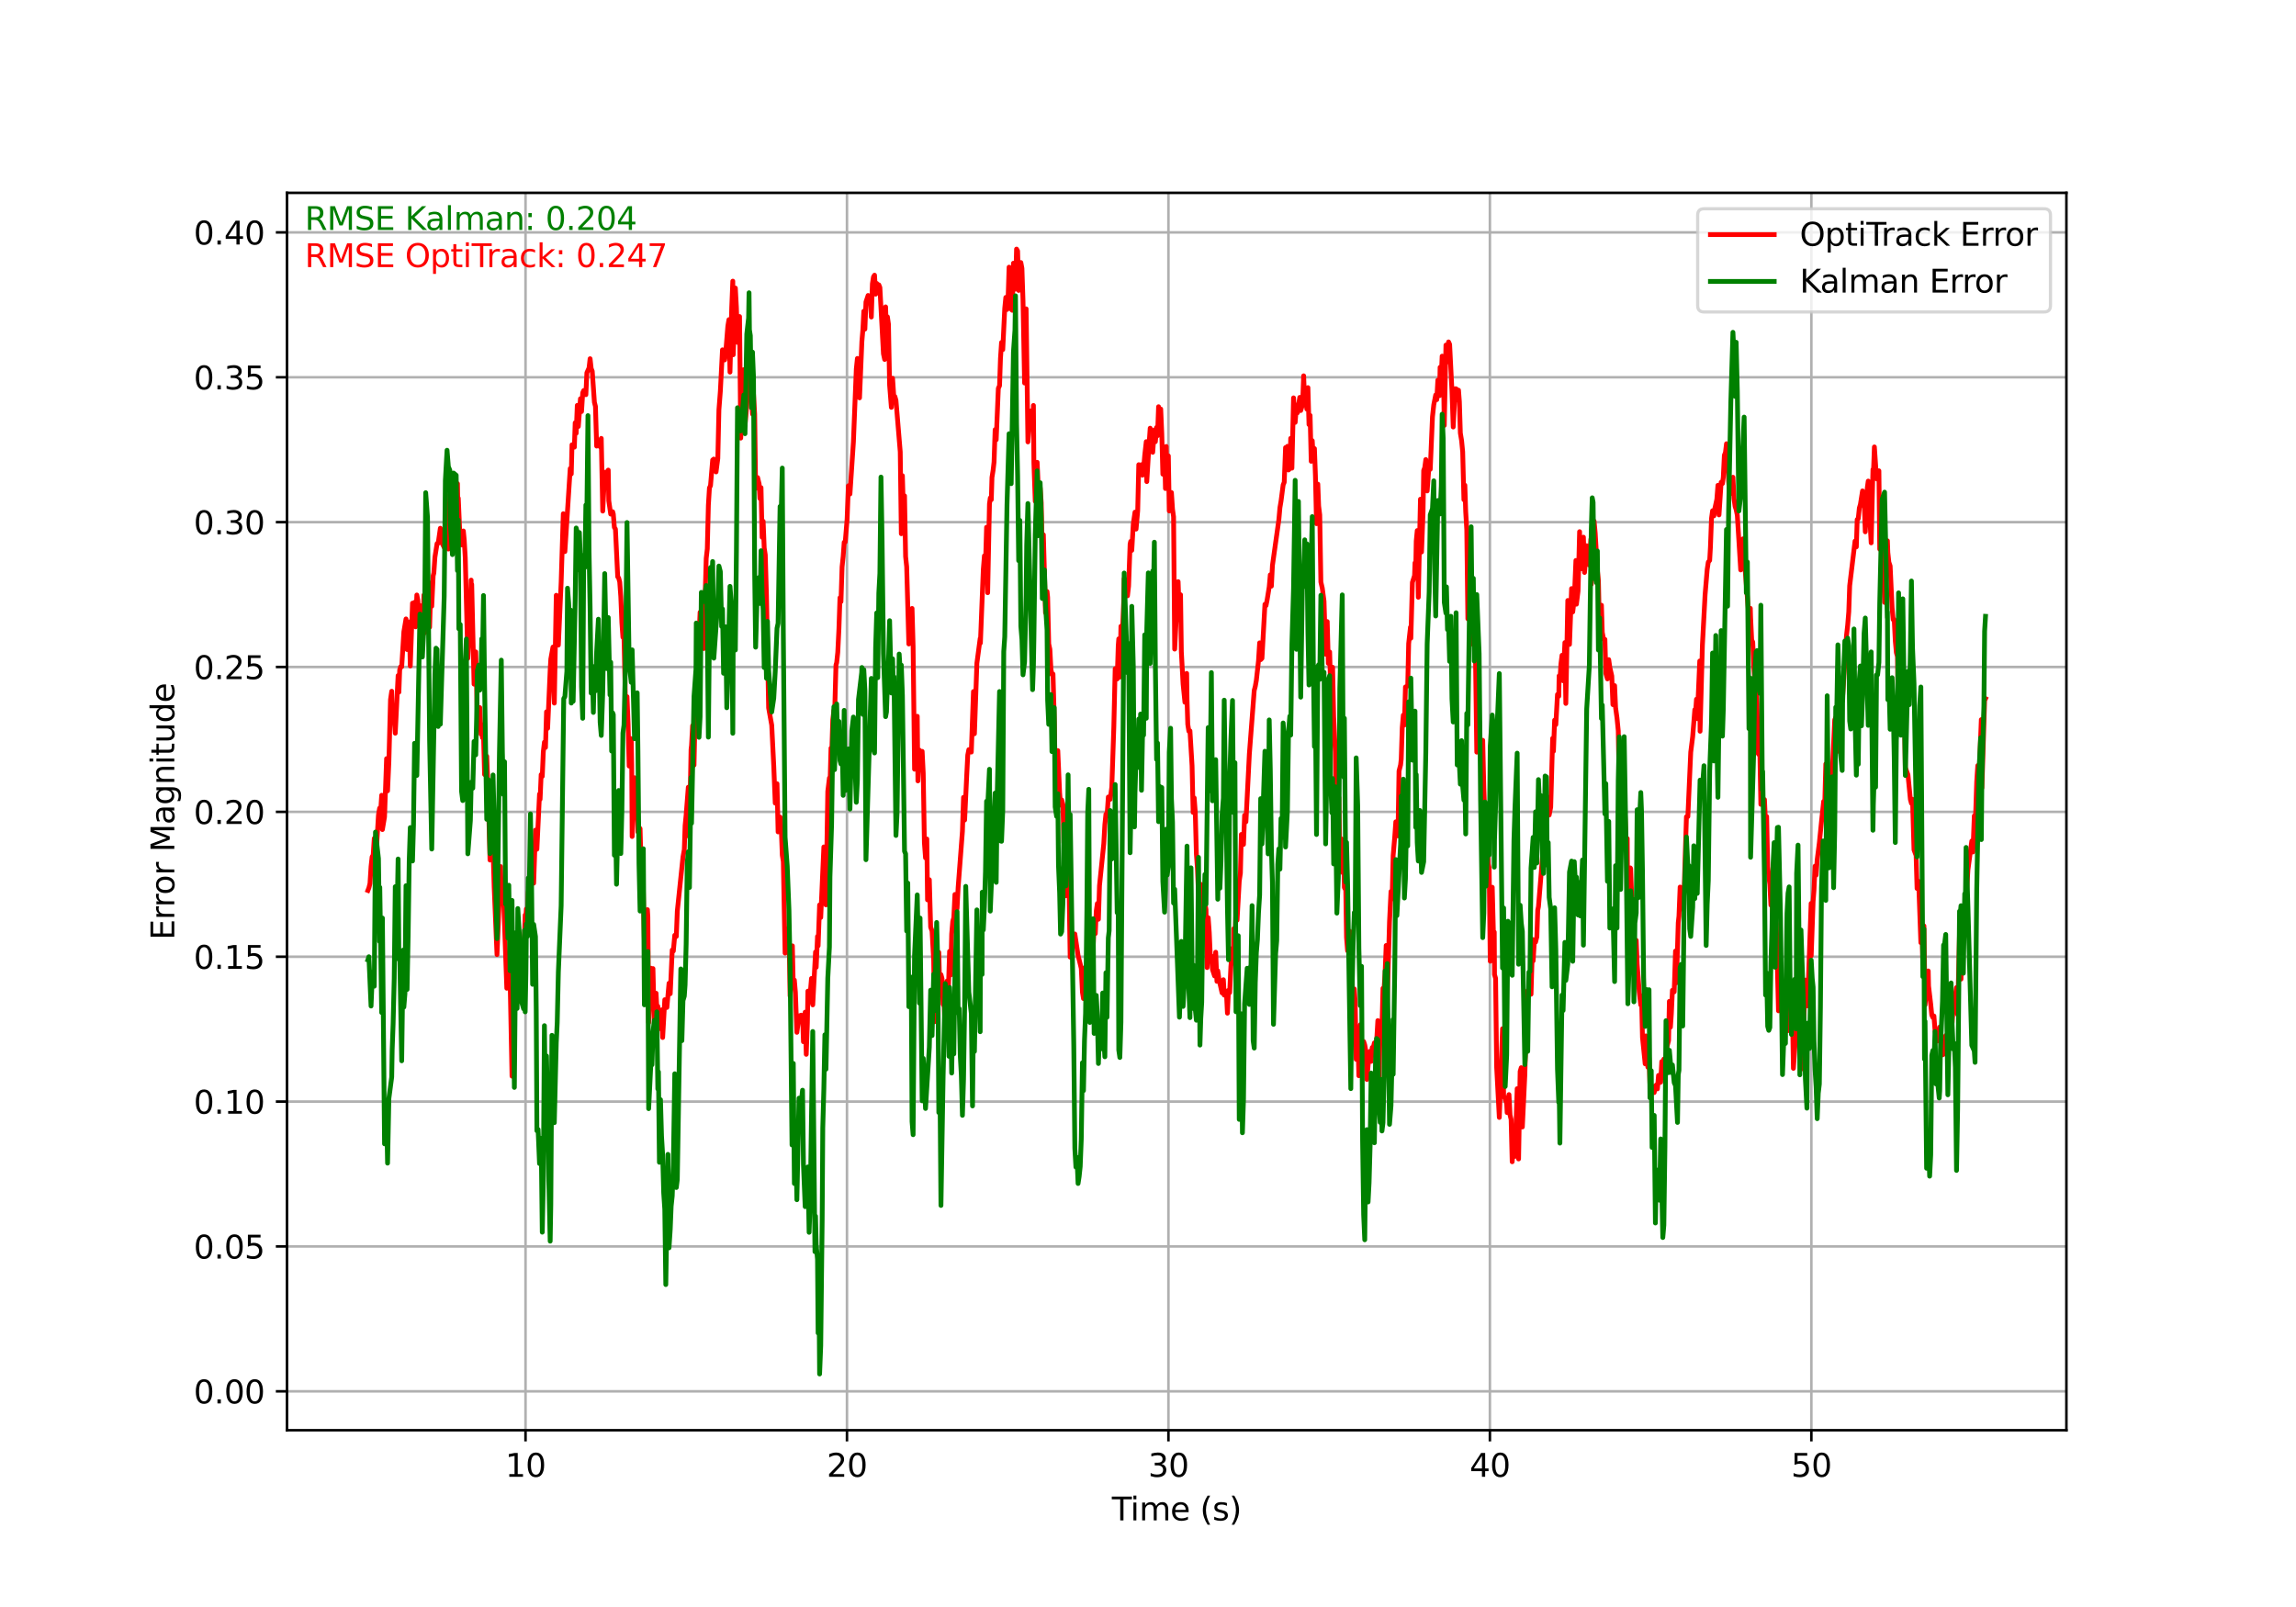 <?xml version="1.0" encoding="utf-8" standalone="no"?>
<!DOCTYPE svg PUBLIC "-//W3C//DTD SVG 1.1//EN"
  "http://www.w3.org/Graphics/SVG/1.1/DTD/svg11.dtd">
<svg xmlns:xlink="http://www.w3.org/1999/xlink" width="720pt" height="504pt" viewBox="0 0 720 504" xmlns="http://www.w3.org/2000/svg" version="1.1">
 <defs>
  <style type="text/css">*{stroke-linejoin: round; stroke-linecap: butt}</style>
 </defs>
 <g id="figure_1">
  <g id="patch_1">
   <path d="M 0 504 
L 720 504 
L 720 0 
L 0 0 
z
" style="fill: #ffffff"/>
  </g>
  <g id="axes_1">
   <g id="patch_2">
    <path d="M 90 448.56 
L 648 448.56 
L 648 60.48 
L 90 60.48 
z
" style="fill: #ffffff"/>
   </g>
   <g id="matplotlib.axis_1">
    <g id="xtick_1">
     <g id="line2d_1">
      <path d="M 164.798 448.56 
L 164.798 60.48 
" clip-path="url(#p6937b47e1e)" style="fill: none; stroke: #b0b0b0; stroke-width: 0.8; stroke-linecap: square"/>
     </g>
     <g id="line2d_2">
      <defs>
       <path id="m9d0660db42" d="M 0 0 
L 0 3.5 
" style="stroke: #000000; stroke-width: 0.8"/>
      </defs>
      <g>
       <use xlink:href="#m9d0660db42" x="164.798" y="448.56" style="stroke: #000000; stroke-width: 0.8"/>
      </g>
     </g>
     <g id="text_1">
      <!-- 10 -->
      <g transform="translate(158.436 463.158)scale(0.1 -0.1)">
       <defs>
        <path id="DejaVuSans-31" d="M 794 531 
L 1825 531 
L 1825 4091 
L 703 3866 
L 703 4441 
L 1819 4666 
L 2450 4666 
L 2450 531 
L 3481 531 
L 3481 0 
L 794 0 
L 794 531 
z
" transform="scale(0.016)"/>
        <path id="DejaVuSans-30" d="M 2034 4250 
Q 1547 4250 1301 3770 
Q 1056 3291 1056 2328 
Q 1056 1369 1301 889 
Q 1547 409 2034 409 
Q 2525 409 2770 889 
Q 3016 1369 3016 2328 
Q 3016 3291 2770 3770 
Q 2525 4250 2034 4250 
z
M 2034 4750 
Q 2819 4750 3233 4129 
Q 3647 3509 3647 2328 
Q 3647 1150 3233 529 
Q 2819 -91 2034 -91 
Q 1250 -91 836 529 
Q 422 1150 422 2328 
Q 422 3509 836 4129 
Q 1250 4750 2034 4750 
z
" transform="scale(0.016)"/>
       </defs>
       <use xlink:href="#DejaVuSans-31"/>
       <use xlink:href="#DejaVuSans-30" x="63.623"/>
      </g>
     </g>
    </g>
    <g id="xtick_2">
     <g id="line2d_3">
      <path d="M 265.604 448.56 
L 265.604 60.48 
" clip-path="url(#p6937b47e1e)" style="fill: none; stroke: #b0b0b0; stroke-width: 0.8; stroke-linecap: square"/>
     </g>
     <g id="line2d_4">
      <g>
       <use xlink:href="#m9d0660db42" x="265.604" y="448.56" style="stroke: #000000; stroke-width: 0.8"/>
      </g>
     </g>
     <g id="text_2">
      <!-- 20 -->
      <g transform="translate(259.241 463.158)scale(0.1 -0.1)">
       <defs>
        <path id="DejaVuSans-32" d="M 1228 531 
L 3431 531 
L 3431 0 
L 469 0 
L 469 531 
Q 828 903 1448 1529 
Q 2069 2156 2228 2338 
Q 2531 2678 2651 2914 
Q 2772 3150 2772 3378 
Q 2772 3750 2511 3984 
Q 2250 4219 1831 4219 
Q 1534 4219 1204 4116 
Q 875 4013 500 3803 
L 500 4441 
Q 881 4594 1212 4672 
Q 1544 4750 1819 4750 
Q 2544 4750 2975 4387 
Q 3406 4025 3406 3419 
Q 3406 3131 3298 2873 
Q 3191 2616 2906 2266 
Q 2828 2175 2409 1742 
Q 1991 1309 1228 531 
z
" transform="scale(0.016)"/>
       </defs>
       <use xlink:href="#DejaVuSans-32"/>
       <use xlink:href="#DejaVuSans-30" x="63.623"/>
      </g>
     </g>
    </g>
    <g id="xtick_3">
     <g id="line2d_5">
      <path d="M 366.409 448.56 
L 366.409 60.48 
" clip-path="url(#p6937b47e1e)" style="fill: none; stroke: #b0b0b0; stroke-width: 0.8; stroke-linecap: square"/>
     </g>
     <g id="line2d_6">
      <g>
       <use xlink:href="#m9d0660db42" x="366.409" y="448.56" style="stroke: #000000; stroke-width: 0.8"/>
      </g>
     </g>
     <g id="text_3">
      <!-- 30 -->
      <g transform="translate(360.047 463.158)scale(0.1 -0.1)">
       <defs>
        <path id="DejaVuSans-33" d="M 2597 2516 
Q 3050 2419 3304 2112 
Q 3559 1806 3559 1356 
Q 3559 666 3084 287 
Q 2609 -91 1734 -91 
Q 1441 -91 1130 -33 
Q 819 25 488 141 
L 488 750 
Q 750 597 1062 519 
Q 1375 441 1716 441 
Q 2309 441 2620 675 
Q 2931 909 2931 1356 
Q 2931 1769 2642 2001 
Q 2353 2234 1838 2234 
L 1294 2234 
L 1294 2753 
L 1863 2753 
Q 2328 2753 2575 2939 
Q 2822 3125 2822 3475 
Q 2822 3834 2567 4026 
Q 2313 4219 1838 4219 
Q 1578 4219 1281 4162 
Q 984 4106 628 3988 
L 628 4550 
Q 988 4650 1302 4700 
Q 1616 4750 1894 4750 
Q 2613 4750 3031 4423 
Q 3450 4097 3450 3541 
Q 3450 3153 3228 2886 
Q 3006 2619 2597 2516 
z
" transform="scale(0.016)"/>
       </defs>
       <use xlink:href="#DejaVuSans-33"/>
       <use xlink:href="#DejaVuSans-30" x="63.623"/>
      </g>
     </g>
    </g>
    <g id="xtick_4">
     <g id="line2d_7">
      <path d="M 467.215 448.56 
L 467.215 60.48 
" clip-path="url(#p6937b47e1e)" style="fill: none; stroke: #b0b0b0; stroke-width: 0.8; stroke-linecap: square"/>
     </g>
     <g id="line2d_8">
      <g>
       <use xlink:href="#m9d0660db42" x="467.215" y="448.56" style="stroke: #000000; stroke-width: 0.8"/>
      </g>
     </g>
     <g id="text_4">
      <!-- 40 -->
      <g transform="translate(460.853 463.158)scale(0.1 -0.1)">
       <defs>
        <path id="DejaVuSans-34" d="M 2419 4116 
L 825 1625 
L 2419 1625 
L 2419 4116 
z
M 2253 4666 
L 3047 4666 
L 3047 1625 
L 3713 1625 
L 3713 1100 
L 3047 1100 
L 3047 0 
L 2419 0 
L 2419 1100 
L 313 1100 
L 313 1709 
L 2253 4666 
z
" transform="scale(0.016)"/>
       </defs>
       <use xlink:href="#DejaVuSans-34"/>
       <use xlink:href="#DejaVuSans-30" x="63.623"/>
      </g>
     </g>
    </g>
    <g id="xtick_5">
     <g id="line2d_9">
      <path d="M 568.021 448.56 
L 568.021 60.48 
" clip-path="url(#p6937b47e1e)" style="fill: none; stroke: #b0b0b0; stroke-width: 0.8; stroke-linecap: square"/>
     </g>
     <g id="line2d_10">
      <g>
       <use xlink:href="#m9d0660db42" x="568.021" y="448.56" style="stroke: #000000; stroke-width: 0.8"/>
      </g>
     </g>
     <g id="text_5">
      <!-- 50 -->
      <g transform="translate(561.658 463.158)scale(0.1 -0.1)">
       <defs>
        <path id="DejaVuSans-35" d="M 691 4666 
L 3169 4666 
L 3169 4134 
L 1269 4134 
L 1269 2991 
Q 1406 3038 1543 3061 
Q 1681 3084 1819 3084 
Q 2600 3084 3056 2656 
Q 3513 2228 3513 1497 
Q 3513 744 3044 326 
Q 2575 -91 1722 -91 
Q 1428 -91 1123 -41 
Q 819 9 494 109 
L 494 744 
Q 775 591 1075 516 
Q 1375 441 1709 441 
Q 2250 441 2565 725 
Q 2881 1009 2881 1497 
Q 2881 1984 2565 2268 
Q 2250 2553 1709 2553 
Q 1456 2553 1204 2497 
Q 953 2441 691 2322 
L 691 4666 
z
" transform="scale(0.016)"/>
       </defs>
       <use xlink:href="#DejaVuSans-35"/>
       <use xlink:href="#DejaVuSans-30" x="63.623"/>
      </g>
     </g>
    </g>
    <g id="text_6">
     <!-- Time (s) -->
     <g transform="translate(348.671 476.837)scale(0.1 -0.1)">
      <defs>
       <path id="DejaVuSans-54" d="M -19 4666 
L 3928 4666 
L 3928 4134 
L 2272 4134 
L 2272 0 
L 1638 0 
L 1638 4134 
L -19 4134 
L -19 4666 
z
" transform="scale(0.016)"/>
       <path id="DejaVuSans-69" d="M 603 3500 
L 1178 3500 
L 1178 0 
L 603 0 
L 603 3500 
z
M 603 4863 
L 1178 4863 
L 1178 4134 
L 603 4134 
L 603 4863 
z
" transform="scale(0.016)"/>
       <path id="DejaVuSans-6d" d="M 3328 2828 
Q 3544 3216 3844 3400 
Q 4144 3584 4550 3584 
Q 5097 3584 5394 3201 
Q 5691 2819 5691 2113 
L 5691 0 
L 5113 0 
L 5113 2094 
Q 5113 2597 4934 2840 
Q 4756 3084 4391 3084 
Q 3944 3084 3684 2787 
Q 3425 2491 3425 1978 
L 3425 0 
L 2847 0 
L 2847 2094 
Q 2847 2600 2669 2842 
Q 2491 3084 2119 3084 
Q 1678 3084 1418 2786 
Q 1159 2488 1159 1978 
L 1159 0 
L 581 0 
L 581 3500 
L 1159 3500 
L 1159 2956 
Q 1356 3278 1631 3431 
Q 1906 3584 2284 3584 
Q 2666 3584 2933 3390 
Q 3200 3197 3328 2828 
z
" transform="scale(0.016)"/>
       <path id="DejaVuSans-65" d="M 3597 1894 
L 3597 1613 
L 953 1613 
Q 991 1019 1311 708 
Q 1631 397 2203 397 
Q 2534 397 2845 478 
Q 3156 559 3463 722 
L 3463 178 
Q 3153 47 2828 -22 
Q 2503 -91 2169 -91 
Q 1331 -91 842 396 
Q 353 884 353 1716 
Q 353 2575 817 3079 
Q 1281 3584 2069 3584 
Q 2775 3584 3186 3129 
Q 3597 2675 3597 1894 
z
M 3022 2063 
Q 3016 2534 2758 2815 
Q 2500 3097 2075 3097 
Q 1594 3097 1305 2825 
Q 1016 2553 972 2059 
L 3022 2063 
z
" transform="scale(0.016)"/>
       <path id="DejaVuSans-20" transform="scale(0.016)"/>
       <path id="DejaVuSans-28" d="M 1984 4856 
Q 1566 4138 1362 3434 
Q 1159 2731 1159 2009 
Q 1159 1288 1364 580 
Q 1569 -128 1984 -844 
L 1484 -844 
Q 1016 -109 783 600 
Q 550 1309 550 2009 
Q 550 2706 781 3412 
Q 1013 4119 1484 4856 
L 1984 4856 
z
" transform="scale(0.016)"/>
       <path id="DejaVuSans-73" d="M 2834 3397 
L 2834 2853 
Q 2591 2978 2328 3040 
Q 2066 3103 1784 3103 
Q 1356 3103 1142 2972 
Q 928 2841 928 2578 
Q 928 2378 1081 2264 
Q 1234 2150 1697 2047 
L 1894 2003 
Q 2506 1872 2764 1633 
Q 3022 1394 3022 966 
Q 3022 478 2636 193 
Q 2250 -91 1575 -91 
Q 1294 -91 989 -36 
Q 684 19 347 128 
L 347 722 
Q 666 556 975 473 
Q 1284 391 1588 391 
Q 1994 391 2212 530 
Q 2431 669 2431 922 
Q 2431 1156 2273 1281 
Q 2116 1406 1581 1522 
L 1381 1569 
Q 847 1681 609 1914 
Q 372 2147 372 2553 
Q 372 3047 722 3315 
Q 1072 3584 1716 3584 
Q 2034 3584 2315 3537 
Q 2597 3491 2834 3397 
z
" transform="scale(0.016)"/>
       <path id="DejaVuSans-29" d="M 513 4856 
L 1013 4856 
Q 1481 4119 1714 3412 
Q 1947 2706 1947 2009 
Q 1947 1309 1714 600 
Q 1481 -109 1013 -844 
L 513 -844 
Q 928 -128 1133 580 
Q 1338 1288 1338 2009 
Q 1338 2731 1133 3434 
Q 928 4138 513 4856 
z
" transform="scale(0.016)"/>
      </defs>
      <use xlink:href="#DejaVuSans-54"/>
      <use xlink:href="#DejaVuSans-69" x="57.959"/>
      <use xlink:href="#DejaVuSans-6d" x="85.742"/>
      <use xlink:href="#DejaVuSans-65" x="183.154"/>
      <use xlink:href="#DejaVuSans-20" x="244.678"/>
      <use xlink:href="#DejaVuSans-28" x="276.465"/>
      <use xlink:href="#DejaVuSans-73" x="315.479"/>
      <use xlink:href="#DejaVuSans-29" x="367.578"/>
     </g>
    </g>
   </g>
   <g id="matplotlib.axis_2">
    <g id="ytick_1">
     <g id="line2d_11">
      <path d="M 90 436.353 
L 648 436.353 
" clip-path="url(#p6937b47e1e)" style="fill: none; stroke: #b0b0b0; stroke-width: 0.8; stroke-linecap: square"/>
     </g>
     <g id="line2d_12">
      <defs>
       <path id="m219a4530d2" d="M 0 0 
L -3.5 0 
" style="stroke: #000000; stroke-width: 0.8"/>
      </defs>
      <g>
       <use xlink:href="#m219a4530d2" x="90" y="436.353" style="stroke: #000000; stroke-width: 0.8"/>
      </g>
     </g>
     <g id="text_7">
      <!-- 0.00 -->
      <g transform="translate(60.734 440.152)scale(0.1 -0.1)">
       <defs>
        <path id="DejaVuSans-2e" d="M 684 794 
L 1344 794 
L 1344 0 
L 684 0 
L 684 794 
z
" transform="scale(0.016)"/>
       </defs>
       <use xlink:href="#DejaVuSans-30"/>
       <use xlink:href="#DejaVuSans-2e" x="63.623"/>
       <use xlink:href="#DejaVuSans-30" x="95.41"/>
       <use xlink:href="#DejaVuSans-30" x="159.033"/>
      </g>
     </g>
    </g>
    <g id="ytick_2">
     <g id="line2d_13">
      <path d="M 90 390.92 
L 648 390.92 
" clip-path="url(#p6937b47e1e)" style="fill: none; stroke: #b0b0b0; stroke-width: 0.8; stroke-linecap: square"/>
     </g>
     <g id="line2d_14">
      <g>
       <use xlink:href="#m219a4530d2" x="90" y="390.92" style="stroke: #000000; stroke-width: 0.8"/>
      </g>
     </g>
     <g id="text_8">
      <!-- 0.05 -->
      <g transform="translate(60.734 394.719)scale(0.1 -0.1)">
       <use xlink:href="#DejaVuSans-30"/>
       <use xlink:href="#DejaVuSans-2e" x="63.623"/>
       <use xlink:href="#DejaVuSans-30" x="95.41"/>
       <use xlink:href="#DejaVuSans-35" x="159.033"/>
      </g>
     </g>
    </g>
    <g id="ytick_3">
     <g id="line2d_15">
      <path d="M 90 345.486 
L 648 345.486 
" clip-path="url(#p6937b47e1e)" style="fill: none; stroke: #b0b0b0; stroke-width: 0.8; stroke-linecap: square"/>
     </g>
     <g id="line2d_16">
      <g>
       <use xlink:href="#m219a4530d2" x="90" y="345.486" style="stroke: #000000; stroke-width: 0.8"/>
      </g>
     </g>
     <g id="text_9">
      <!-- 0.10 -->
      <g transform="translate(60.734 349.285)scale(0.1 -0.1)">
       <use xlink:href="#DejaVuSans-30"/>
       <use xlink:href="#DejaVuSans-2e" x="63.623"/>
       <use xlink:href="#DejaVuSans-31" x="95.41"/>
       <use xlink:href="#DejaVuSans-30" x="159.033"/>
      </g>
     </g>
    </g>
    <g id="ytick_4">
     <g id="line2d_17">
      <path d="M 90 300.052 
L 648 300.052 
" clip-path="url(#p6937b47e1e)" style="fill: none; stroke: #b0b0b0; stroke-width: 0.8; stroke-linecap: square"/>
     </g>
     <g id="line2d_18">
      <g>
       <use xlink:href="#m219a4530d2" x="90" y="300.052" style="stroke: #000000; stroke-width: 0.8"/>
      </g>
     </g>
     <g id="text_10">
      <!-- 0.15 -->
      <g transform="translate(60.734 303.851)scale(0.1 -0.1)">
       <use xlink:href="#DejaVuSans-30"/>
       <use xlink:href="#DejaVuSans-2e" x="63.623"/>
       <use xlink:href="#DejaVuSans-31" x="95.41"/>
       <use xlink:href="#DejaVuSans-35" x="159.033"/>
      </g>
     </g>
    </g>
    <g id="ytick_5">
     <g id="line2d_19">
      <path d="M 90 254.619 
L 648 254.619 
" clip-path="url(#p6937b47e1e)" style="fill: none; stroke: #b0b0b0; stroke-width: 0.8; stroke-linecap: square"/>
     </g>
     <g id="line2d_20">
      <g>
       <use xlink:href="#m219a4530d2" x="90" y="254.619" style="stroke: #000000; stroke-width: 0.8"/>
      </g>
     </g>
     <g id="text_11">
      <!-- 0.20 -->
      <g transform="translate(60.734 258.418)scale(0.1 -0.1)">
       <use xlink:href="#DejaVuSans-30"/>
       <use xlink:href="#DejaVuSans-2e" x="63.623"/>
       <use xlink:href="#DejaVuSans-32" x="95.41"/>
       <use xlink:href="#DejaVuSans-30" x="159.033"/>
      </g>
     </g>
    </g>
    <g id="ytick_6">
     <g id="line2d_21">
      <path d="M 90 209.185 
L 648 209.185 
" clip-path="url(#p6937b47e1e)" style="fill: none; stroke: #b0b0b0; stroke-width: 0.8; stroke-linecap: square"/>
     </g>
     <g id="line2d_22">
      <g>
       <use xlink:href="#m219a4530d2" x="90" y="209.185" style="stroke: #000000; stroke-width: 0.8"/>
      </g>
     </g>
     <g id="text_12">
      <!-- 0.25 -->
      <g transform="translate(60.734 212.984)scale(0.1 -0.1)">
       <use xlink:href="#DejaVuSans-30"/>
       <use xlink:href="#DejaVuSans-2e" x="63.623"/>
       <use xlink:href="#DejaVuSans-32" x="95.41"/>
       <use xlink:href="#DejaVuSans-35" x="159.033"/>
      </g>
     </g>
    </g>
    <g id="ytick_7">
     <g id="line2d_23">
      <path d="M 90 163.751 
L 648 163.751 
" clip-path="url(#p6937b47e1e)" style="fill: none; stroke: #b0b0b0; stroke-width: 0.8; stroke-linecap: square"/>
     </g>
     <g id="line2d_24">
      <g>
       <use xlink:href="#m219a4530d2" x="90" y="163.751" style="stroke: #000000; stroke-width: 0.8"/>
      </g>
     </g>
     <g id="text_13">
      <!-- 0.30 -->
      <g transform="translate(60.734 167.551)scale(0.1 -0.1)">
       <use xlink:href="#DejaVuSans-30"/>
       <use xlink:href="#DejaVuSans-2e" x="63.623"/>
       <use xlink:href="#DejaVuSans-33" x="95.41"/>
       <use xlink:href="#DejaVuSans-30" x="159.033"/>
      </g>
     </g>
    </g>
    <g id="ytick_8">
     <g id="line2d_25">
      <path d="M 90 118.318 
L 648 118.318 
" clip-path="url(#p6937b47e1e)" style="fill: none; stroke: #b0b0b0; stroke-width: 0.8; stroke-linecap: square"/>
     </g>
     <g id="line2d_26">
      <g>
       <use xlink:href="#m219a4530d2" x="90" y="118.318" style="stroke: #000000; stroke-width: 0.8"/>
      </g>
     </g>
     <g id="text_14">
      <!-- 0.35 -->
      <g transform="translate(60.734 122.117)scale(0.1 -0.1)">
       <use xlink:href="#DejaVuSans-30"/>
       <use xlink:href="#DejaVuSans-2e" x="63.623"/>
       <use xlink:href="#DejaVuSans-33" x="95.41"/>
       <use xlink:href="#DejaVuSans-35" x="159.033"/>
      </g>
     </g>
    </g>
    <g id="ytick_9">
     <g id="line2d_27">
      <path d="M 90 72.884 
L 648 72.884 
" clip-path="url(#p6937b47e1e)" style="fill: none; stroke: #b0b0b0; stroke-width: 0.8; stroke-linecap: square"/>
     </g>
     <g id="line2d_28">
      <g>
       <use xlink:href="#m219a4530d2" x="90" y="72.884" style="stroke: #000000; stroke-width: 0.8"/>
      </g>
     </g>
     <g id="text_15">
      <!-- 0.40 -->
      <g transform="translate(60.734 76.683)scale(0.1 -0.1)">
       <use xlink:href="#DejaVuSans-30"/>
       <use xlink:href="#DejaVuSans-2e" x="63.623"/>
       <use xlink:href="#DejaVuSans-34" x="95.41"/>
       <use xlink:href="#DejaVuSans-30" x="159.033"/>
      </g>
     </g>
    </g>
    <g id="text_16">
     <!-- Error Magnitude -->
     <g transform="translate(54.655 294.784)rotate(-90)scale(0.1 -0.1)">
      <defs>
       <path id="DejaVuSans-45" d="M 628 4666 
L 3578 4666 
L 3578 4134 
L 1259 4134 
L 1259 2753 
L 3481 2753 
L 3481 2222 
L 1259 2222 
L 1259 531 
L 3634 531 
L 3634 0 
L 628 0 
L 628 4666 
z
" transform="scale(0.016)"/>
       <path id="DejaVuSans-72" d="M 2631 2963 
Q 2534 3019 2420 3045 
Q 2306 3072 2169 3072 
Q 1681 3072 1420 2755 
Q 1159 2438 1159 1844 
L 1159 0 
L 581 0 
L 581 3500 
L 1159 3500 
L 1159 2956 
Q 1341 3275 1631 3429 
Q 1922 3584 2338 3584 
Q 2397 3584 2469 3576 
Q 2541 3569 2628 3553 
L 2631 2963 
z
" transform="scale(0.016)"/>
       <path id="DejaVuSans-6f" d="M 1959 3097 
Q 1497 3097 1228 2736 
Q 959 2375 959 1747 
Q 959 1119 1226 758 
Q 1494 397 1959 397 
Q 2419 397 2687 759 
Q 2956 1122 2956 1747 
Q 2956 2369 2687 2733 
Q 2419 3097 1959 3097 
z
M 1959 3584 
Q 2709 3584 3137 3096 
Q 3566 2609 3566 1747 
Q 3566 888 3137 398 
Q 2709 -91 1959 -91 
Q 1206 -91 779 398 
Q 353 888 353 1747 
Q 353 2609 779 3096 
Q 1206 3584 1959 3584 
z
" transform="scale(0.016)"/>
       <path id="DejaVuSans-4d" d="M 628 4666 
L 1569 4666 
L 2759 1491 
L 3956 4666 
L 4897 4666 
L 4897 0 
L 4281 0 
L 4281 4097 
L 3078 897 
L 2444 897 
L 1241 4097 
L 1241 0 
L 628 0 
L 628 4666 
z
" transform="scale(0.016)"/>
       <path id="DejaVuSans-61" d="M 2194 1759 
Q 1497 1759 1228 1600 
Q 959 1441 959 1056 
Q 959 750 1161 570 
Q 1363 391 1709 391 
Q 2188 391 2477 730 
Q 2766 1069 2766 1631 
L 2766 1759 
L 2194 1759 
z
M 3341 1997 
L 3341 0 
L 2766 0 
L 2766 531 
Q 2569 213 2275 61 
Q 1981 -91 1556 -91 
Q 1019 -91 701 211 
Q 384 513 384 1019 
Q 384 1609 779 1909 
Q 1175 2209 1959 2209 
L 2766 2209 
L 2766 2266 
Q 2766 2663 2505 2880 
Q 2244 3097 1772 3097 
Q 1472 3097 1187 3025 
Q 903 2953 641 2809 
L 641 3341 
Q 956 3463 1253 3523 
Q 1550 3584 1831 3584 
Q 2591 3584 2966 3190 
Q 3341 2797 3341 1997 
z
" transform="scale(0.016)"/>
       <path id="DejaVuSans-67" d="M 2906 1791 
Q 2906 2416 2648 2759 
Q 2391 3103 1925 3103 
Q 1463 3103 1205 2759 
Q 947 2416 947 1791 
Q 947 1169 1205 825 
Q 1463 481 1925 481 
Q 2391 481 2648 825 
Q 2906 1169 2906 1791 
z
M 3481 434 
Q 3481 -459 3084 -895 
Q 2688 -1331 1869 -1331 
Q 1566 -1331 1297 -1286 
Q 1028 -1241 775 -1147 
L 775 -588 
Q 1028 -725 1275 -790 
Q 1522 -856 1778 -856 
Q 2344 -856 2625 -561 
Q 2906 -266 2906 331 
L 2906 616 
Q 2728 306 2450 153 
Q 2172 0 1784 0 
Q 1141 0 747 490 
Q 353 981 353 1791 
Q 353 2603 747 3093 
Q 1141 3584 1784 3584 
Q 2172 3584 2450 3431 
Q 2728 3278 2906 2969 
L 2906 3500 
L 3481 3500 
L 3481 434 
z
" transform="scale(0.016)"/>
       <path id="DejaVuSans-6e" d="M 3513 2113 
L 3513 0 
L 2938 0 
L 2938 2094 
Q 2938 2591 2744 2837 
Q 2550 3084 2163 3084 
Q 1697 3084 1428 2787 
Q 1159 2491 1159 1978 
L 1159 0 
L 581 0 
L 581 3500 
L 1159 3500 
L 1159 2956 
Q 1366 3272 1645 3428 
Q 1925 3584 2291 3584 
Q 2894 3584 3203 3211 
Q 3513 2838 3513 2113 
z
" transform="scale(0.016)"/>
       <path id="DejaVuSans-74" d="M 1172 4494 
L 1172 3500 
L 2356 3500 
L 2356 3053 
L 1172 3053 
L 1172 1153 
Q 1172 725 1289 603 
Q 1406 481 1766 481 
L 2356 481 
L 2356 0 
L 1766 0 
Q 1100 0 847 248 
Q 594 497 594 1153 
L 594 3053 
L 172 3053 
L 172 3500 
L 594 3500 
L 594 4494 
L 1172 4494 
z
" transform="scale(0.016)"/>
       <path id="DejaVuSans-75" d="M 544 1381 
L 544 3500 
L 1119 3500 
L 1119 1403 
Q 1119 906 1312 657 
Q 1506 409 1894 409 
Q 2359 409 2629 706 
Q 2900 1003 2900 1516 
L 2900 3500 
L 3475 3500 
L 3475 0 
L 2900 0 
L 2900 538 
Q 2691 219 2414 64 
Q 2138 -91 1772 -91 
Q 1169 -91 856 284 
Q 544 659 544 1381 
z
M 1991 3584 
L 1991 3584 
z
" transform="scale(0.016)"/>
       <path id="DejaVuSans-64" d="M 2906 2969 
L 2906 4863 
L 3481 4863 
L 3481 0 
L 2906 0 
L 2906 525 
Q 2725 213 2448 61 
Q 2172 -91 1784 -91 
Q 1150 -91 751 415 
Q 353 922 353 1747 
Q 353 2572 751 3078 
Q 1150 3584 1784 3584 
Q 2172 3584 2448 3432 
Q 2725 3281 2906 2969 
z
M 947 1747 
Q 947 1113 1208 752 
Q 1469 391 1925 391 
Q 2381 391 2643 752 
Q 2906 1113 2906 1747 
Q 2906 2381 2643 2742 
Q 2381 3103 1925 3103 
Q 1469 3103 1208 2742 
Q 947 2381 947 1747 
z
" transform="scale(0.016)"/>
      </defs>
      <use xlink:href="#DejaVuSans-45"/>
      <use xlink:href="#DejaVuSans-72" x="63.184"/>
      <use xlink:href="#DejaVuSans-72" x="102.547"/>
      <use xlink:href="#DejaVuSans-6f" x="141.41"/>
      <use xlink:href="#DejaVuSans-72" x="202.592"/>
      <use xlink:href="#DejaVuSans-20" x="243.705"/>
      <use xlink:href="#DejaVuSans-4d" x="275.492"/>
      <use xlink:href="#DejaVuSans-61" x="361.771"/>
      <use xlink:href="#DejaVuSans-67" x="423.051"/>
      <use xlink:href="#DejaVuSans-6e" x="486.527"/>
      <use xlink:href="#DejaVuSans-69" x="549.906"/>
      <use xlink:href="#DejaVuSans-74" x="577.689"/>
      <use xlink:href="#DejaVuSans-75" x="616.898"/>
      <use xlink:href="#DejaVuSans-64" x="680.277"/>
      <use xlink:href="#DejaVuSans-65" x="743.754"/>
     </g>
    </g>
   </g>
   <g id="line2d_29">
    <path d="M 115.364 279.268 
L 115.682 278.454 
L 116.018 277.098 
L 116.356 271.765 
L 116.692 268.712 
L 117.027 268.176 
L 117.368 262.945 
L 117.747 271.313 
L 118.679 255.623 
L 119.041 253.466 
L 119.098 258.719 
L 119.689 249.413 
L 119.917 260.177 
L 120.588 256.195 
L 121.228 237.93 
L 121.536 248.023 
L 121.952 238.764 
L 122.458 219.42 
L 122.837 216.793 
L 122.98 224.708 
L 123.279 226.486 
L 123.625 225.419 
L 123.952 229.958 
L 124.843 211.878 
L 125.087 217.09 
L 125.338 210.096 
L 125.634 209.096 
L 125.969 209.11 
L 126.644 198.147 
L 127.318 194.113 
L 127.654 203.716 
L 127.99 195.532 
L 128.326 195.044 
L 128.662 208.868 
L 129.356 189.171 
L 129.665 190.386 
L 130.008 188.894 
L 130.339 196.595 
L 130.713 186.608 
L 131.018 188.168 
L 131.355 193.089 
L 131.692 189.927 
L 132.271 193.793 
L 132.451 199.582 
L 132.949 186.611 
L 133.178 198.473 
L 133.493 194.739 
L 134.063 196.797 
L 134.54 182.777 
L 134.72 196.693 
L 135.098 184.074 
L 135.392 190.139 
L 135.833 180.591 
L 136.05 179.702 
L 136.385 174.757 
L 137.058 170.478 
L 137.412 170.373 
L 138.085 165.673 
L 138.422 169.933 
L 139.296 171.689 
L 140.191 160.776 
L 140.598 172.203 
L 141.075 155.31 
L 141.201 156.717 
L 141.538 156.038 
L 141.873 153.39 
L 142.227 164.017 
L 143.055 164.505 
L 143.461 151.695 
L 143.553 157.825 
L 143.713 156.241 
L 144.328 170.408 
L 144.744 170.915 
L 145.305 166.525 
L 145.57 169.271 
L 145.906 174.974 
L 146.706 206.472 
L 147.504 190.949 
L 147.748 181.932 
L 147.77 190.63 
L 147.923 183.242 
L 148.659 214.574 
L 149.183 204.434 
L 149.7 224.71 
L 150.458 221.921 
L 150.85 230.276 
L 151.074 227.223 
L 151.283 231.355 
L 151.618 230.176 
L 151.955 242.91 
L 152.46 240.951 
L 152.638 237.202 
L 153.126 250.065 
L 153.66 269.741 
L 154.248 259.446 
L 154.61 266.206 
L 154.967 278.236 
L 155.854 299.382 
L 156.986 271.775 
L 157.2 280.42 
L 157.542 283.509 
L 157.881 280.783 
L 158.928 309.94 
L 159.275 303.178 
L 159.553 303.777 
L 159.951 306.602 
L 160.561 337.509 
L 161.298 308.309 
L 161.744 311.196 
L 162.153 299.731 
L 162.383 304.695 
L 162.907 302.754 
L 163.452 296.227 
L 163.631 301.989 
L 164.466 293.678 
L 164.686 286.963 
L 164.92 287.579 
L 165.081 285.06 
L 165.366 289.327 
L 165.67 279.989 
L 166.008 277.06 
L 166.343 282.693 
L 166.678 269.152 
L 167.021 265.998 
L 167.352 276.986 
L 167.918 260.349 
L 168.366 266.338 
L 169.186 249.052 
L 169.371 250.677 
L 169.701 242.933 
L 170.049 243.487 
L 170.38 235.745 
L 170.722 232.76 
L 171.058 234.423 
L 171.384 223.245 
L 171.732 228.425 
L 172.53 210.099 
L 172.726 206.7 
L 173.402 202.937 
L 173.827 220.514 
L 174.441 186.691 
L 174.741 187.729 
L 175.096 202.318 
L 175.97 182.614 
L 176.643 161.118 
L 176.779 168.412 
L 177.141 172.992 
L 178.817 146.938 
L 179.145 148.645 
L 179.371 139.496 
L 180.117 140.241 
L 180.37 132.585 
L 180.687 135.886 
L 181.028 127.14 
L 181.36 133.755 
L 182.02 125.052 
L 182.361 129.075 
L 182.731 123.183 
L 183.045 122.479 
L 183.411 122.427 
L 183.722 123.781 
L 184.037 116.909 
L 184.716 115.403 
L 185.046 112.502 
L 185.387 115.573 
L 185.72 116.411 
L 186.398 126.169 
L 186.731 127.467 
L 187.102 139.906 
L 187.652 138.724 
L 188.202 140.128 
L 188.549 137.492 
L 189.009 160.29 
L 189.632 148.108 
L 190.227 148.233 
L 190.742 147.439 
L 190.907 157.014 
L 191.51 161.232 
L 191.805 160.962 
L 192.118 160.489 
L 192.323 161.211 
L 192.659 165.412 
L 192.994 165.906 
L 193.706 180.901 
L 194.004 181.243 
L 194.339 182.53 
L 194.676 187.098 
L 195.011 195.304 
L 195.346 199.857 
L 195.68 199.933 
L 196.109 219.085 
L 196.621 218.487 
L 196.973 227.201 
L 197.297 240.264 
L 197.95 231.659 
L 198.1 240.001 
L 198.233 262.35 
L 198.98 243.92 
L 199.104 251.905 
L 199.364 246.365 
L 199.654 251.157 
L 199.813 251.612 
L 200.05 260.94 
L 200.386 259.456 
L 200.723 259.89 
L 201.068 272.497 
L 201.442 267.481 
L 202.073 295.281 
L 202.747 289.583 
L 203.025 285.296 
L 203.164 287.569 
L 203.412 320.716 
L 204.12 303.659 
L 204.454 309.34 
L 204.762 303.774 
L 205.205 322.088 
L 205.735 311.503 
L 205.982 316.254 
L 206.287 315.58 
L 206.48 322.662 
L 206.783 322.6 
L 207.122 320.501 
L 207.445 316.723 
L 207.802 325.39 
L 208.468 313.536 
L 209.128 315.967 
L 209.798 308.384 
L 210.179 311.662 
L 210.803 297.945 
L 211.15 298.277 
L 211.598 293.325 
L 212.086 293.696 
L 212.395 285.746 
L 214.173 268.778 
L 214.589 266.473 
L 214.835 258.972 
L 215.172 255.525 
L 215.844 246.887 
L 216.205 262.494 
L 216.705 235.076 
L 216.858 233.777 
L 217.191 227.61 
L 217.636 239.959 
L 218.254 211.566 
L 218.345 214.166 
L 218.602 211.7 
L 218.876 212.642 
L 219.203 199.449 
L 219.54 192.024 
L 219.929 202.903 
L 220.661 203.409 
L 221.461 175.137 
L 221.801 172.116 
L 222.138 158.441 
L 222.473 153.016 
L 222.807 152.3 
L 223.479 144.272 
L 223.849 143.975 
L 224.545 148.006 
L 225.1 143.793 
L 225.444 128.548 
L 225.892 122.731 
L 226.564 109.715 
L 226.907 112.843 
L 227.243 112.882 
L 227.573 110.658 
L 228.246 102.267 
L 228.582 100.25 
L 228.918 116.708 
L 229.461 96.474 
L 229.798 88.175 
L 229.926 111.266 
L 230.279 102.492 
L 230.6 90.338 
L 230.935 96.545 
L 231.273 107.384 
L 231.913 99.273 
L 232.283 137.405 
L 233.261 115.921 
L 233.623 133.565 
L 234.187 127.025 
L 234.756 118.756 
L 234.891 114.616 
L 235.301 119.451 
L 235.629 121.3 
L 235.97 129.855 
L 236.288 123.657 
L 236.657 129.888 
L 236.96 153.154 
L 237.578 149.782 
L 238.061 151.794 
L 238.296 156.324 
L 238.435 155.975 
L 238.649 152.925 
L 238.991 168.516 
L 239.315 163.481 
L 239.648 171.852 
L 239.985 174.027 
L 240.356 186.798 
L 241.035 222.009 
L 242.002 227.416 
L 242.641 240.243 
L 243.106 251.888 
L 243.665 245.802 
L 244.004 260.905 
L 244.623 256.249 
L 244.992 259.759 
L 245.313 268.185 
L 245.638 270.218 
L 246.196 298.927 
L 246.869 298.369 
L 247.41 291.004 
L 247.766 312.347 
L 248.481 296.644 
L 248.767 309.69 
L 249.105 307.385 
L 249.429 311.221 
L 249.893 323.768 
L 250.568 318.634 
L 251.28 318.373 
L 251.669 318.668 
L 251.954 326.72 
L 252.49 317.444 
L 252.83 330.672 
L 253.184 320.859 
L 253.352 310.838 
L 253.73 314.348 
L 254.114 311.099 
L 254.468 306.875 
L 254.871 315.154 
L 255.741 298.569 
L 255.949 303.365 
L 256.365 293.675 
L 256.552 296.625 
L 257.017 283.811 
L 257.373 287.746 
L 258.349 265.625 
L 258.677 269.226 
L 259.016 283.802 
L 259.586 248.196 
L 260.094 243.994 
L 260.265 246.692 
L 260.59 234.624 
L 260.774 238.129 
L 261.144 225.863 
L 261.5 222.82 
L 261.701 225.046 
L 262.152 208.574 
L 262.372 207.832 
L 262.718 204.557 
L 263.084 197.105 
L 263.403 187.476 
L 263.715 188.694 
L 264.065 177.805 
L 264.412 174.514 
L 264.726 170.073 
L 265.059 169.991 
L 265.645 162.807 
L 266.049 152.35 
L 266.536 154.941 
L 267.621 138.577 
L 268.529 115.696 
L 268.866 112.414 
L 269.209 115.74 
L 269.541 124.784 
L 270.274 107.107 
L 270.603 103.204 
L 270.883 97.596 
L 271.221 103.227 
L 271.555 94.703 
L 272.227 92.665 
L 272.565 92.988 
L 272.902 93.601 
L 273.236 99.428 
L 273.571 89.025 
L 273.907 86.857 
L 274.245 86.302 
L 274.59 92.255 
L 274.929 88.886 
L 275.253 89.478 
L 275.589 89.332 
L 275.923 90.165 
L 277.041 110.973 
L 277.425 112.74 
L 277.714 96.243 
L 277.991 104.51 
L 278.282 99.357 
L 278.612 101.661 
L 278.971 120.774 
L 279.521 127.757 
L 279.904 118.643 
L 280.336 125.154 
L 280.627 124.365 
L 280.963 125.563 
L 282.307 141.73 
L 282.643 167.393 
L 282.985 149.192 
L 283.317 160.933 
L 283.652 155.503 
L 283.987 174.537 
L 284.323 177.747 
L 285.001 201.975 
L 285.527 194.173 
L 285.756 193.102 
L 286.013 190.829 
L 286.341 202.636 
L 286.794 241.241 
L 287.641 224.646 
L 287.846 244.914 
L 288.325 235.275 
L 288.521 240.723 
L 289.179 235.648 
L 289.517 242.495 
L 289.879 264.296 
L 290.233 269.053 
L 290.642 263.124 
L 290.862 282.227 
L 291.428 275.902 
L 291.84 290.762 
L 292.281 291.993 
L 292.792 301.227 
L 293.081 320.432 
L 293.727 311.873 
L 294.4 298.686 
L 294.738 311.991 
L 295.073 305.662 
L 295.409 306.919 
L 295.747 314.977 
L 296.089 315.622 
L 296.416 322.61 
L 296.993 307.668 
L 297.337 312.404 
L 297.779 298.362 
L 298.135 305.763 
L 298.433 292.96 
L 298.769 288.975 
L 299.105 287.793 
L 299.454 280.521 
L 299.799 286.165 
L 300.13 284.864 
L 300.458 278.361 
L 301.805 260.71 
L 302.152 250.068 
L 302.499 257.19 
L 303.137 243.487 
L 303.475 236.83 
L 303.812 235.114 
L 304.592 235.869 
L 305.268 216.889 
L 305.573 230.129 
L 306.337 208.012 
L 307.372 200.224 
L 307.442 201.675 
L 308.357 178.533 
L 308.701 174.312 
L 309.037 177.097 
L 309.379 165.358 
L 309.721 185.892 
L 310.284 158.069 
L 310.541 156.16 
L 310.865 156.714 
L 311.071 149.74 
L 311.432 147.466 
L 311.724 144.908 
L 312.063 134.754 
L 312.398 137.916 
L 313.065 121.797 
L 313.445 120.962 
L 313.739 112.395 
L 314.07 107.408 
L 314.456 109.644 
L 315.079 96.659 
L 315.413 93.28 
L 315.785 97.065 
L 316.124 93.643 
L 316.437 83.79 
L 316.838 87.101 
L 317.1 96.95 
L 317.437 97.326 
L 317.803 82.547 
L 318.281 85.094 
L 318.45 90.685 
L 318.779 78.12 
L 319.116 78.703 
L 319.448 91.084 
L 319.81 84.419 
L 320.129 82.342 
L 320.469 84.167 
L 320.803 94.371 
L 321.296 120.123 
L 321.781 96.863 
L 322.344 138.597 
L 323.153 128.878 
L 323.804 134.277 
L 324.072 127.158 
L 324.212 145.05 
L 324.642 157.21 
L 325.241 144.995 
L 325.51 151.332 
L 325.898 155.747 
L 326.182 152.98 
L 326.516 157.622 
L 326.853 175.603 
L 327.192 167.714 
L 327.865 192.168 
L 328.342 185.518 
L 328.532 187.354 
L 328.869 201.933 
L 329.228 203.624 
L 329.557 209.87 
L 329.878 211.554 
L 330.212 211.396 
L 330.606 225.632 
L 330.891 241.657 
L 331.338 237.23 
L 331.713 235.408 
L 332.287 248.688 
L 332.583 252.499 
L 332.932 250.875 
L 333.323 252.357 
L 333.629 264.264 
L 334.026 265.715 
L 334.28 280.951 
L 334.72 267.148 
L 334.947 276.13 
L 335.276 280.144 
L 335.592 300.175 
L 337.059 292.915 
L 338.069 299.635 
L 338.741 302.331 
L 339.077 303.737 
L 339.442 311.2 
L 339.767 313.176 
L 340.086 303.585 
L 340.42 303.343 
L 340.832 307.719 
L 341.091 301.526 
L 341.429 306.545 
L 341.764 298.504 
L 342.44 294.647 
L 342.793 296.938 
L 343.107 290.619 
L 343.476 292.797 
L 343.779 285.735 
L 344.115 283.366 
L 344.453 288.313 
L 344.789 277.77 
L 346.132 264.621 
L 346.47 258.625 
L 346.808 255.336 
L 347.143 256.05 
L 347.56 249.957 
L 347.818 250.054 
L 348.152 250.684 
L 348.653 246.809 
L 349.281 228.05 
L 349.705 209.721 
L 350.337 212.944 
L 350.667 202.535 
L 350.835 200.359 
L 351.172 212.35 
L 351.512 196.42 
L 351.849 201.779 
L 352.401 188.425 
L 352.532 181.485 
L 353.567 186.865 
L 353.914 183.819 
L 354.388 170.625 
L 354.577 169.791 
L 354.913 172.616 
L 355.389 164.303 
L 355.921 160.628 
L 356.257 165.939 
L 356.769 160.209 
L 357.107 145.744 
L 357.495 148.766 
L 357.677 148.515 
L 357.959 145.741 
L 358.274 149.026 
L 358.61 147.098 
L 358.975 142.761 
L 359.454 138.514 
L 359.619 151.041 
L 360.289 140.006 
L 360.682 134.295 
L 361.029 138.555 
L 361.479 141.85 
L 361.991 134.842 
L 362.313 138.527 
L 362.691 134.051 
L 362.979 136.641 
L 363.314 127.56 
L 363.65 136.388 
L 363.989 128.278 
L 364.322 135.993 
L 364.658 148.722 
L 365.2 140.778 
L 365.47 153.222 
L 365.712 140.016 
L 366.005 152.607 
L 366.381 142.981 
L 366.675 160.25 
L 367.087 158.562 
L 367.35 154.47 
L 367.685 159.667 
L 368.019 162.101 
L 368.367 203.575 
L 369.447 182.417 
L 369.86 194.367 
L 370.207 186.525 
L 370.457 204.4 
L 371.003 214.517 
L 371.58 220.252 
L 371.934 212.9 
L 372.127 211.204 
L 372.232 219.232 
L 372.473 227.165 
L 372.812 229.326 
L 373.157 229.219 
L 373.818 240.175 
L 374.153 254.803 
L 374.49 250.253 
L 374.825 254.737 
L 375.172 267.823 
L 375.499 272.311 
L 375.838 280.408 
L 376.291 277.736 
L 376.552 277.339 
L 376.846 287.047 
L 377.178 279.387 
L 378.186 285.252 
L 378.527 303.456 
L 378.874 287.806 
L 379.211 292.416 
L 379.534 299.879 
L 379.871 299.779 
L 380.217 304.062 
L 380.873 306.088 
L 381.224 298.641 
L 381.616 307.781 
L 381.882 304.468 
L 382.219 306.921 
L 383.225 311.406 
L 383.64 307.269 
L 383.899 312.103 
L 384.235 311.809 
L 384.57 310.855 
L 384.907 317.762 
L 385.242 310.588 
L 385.61 311.306 
L 385.992 303.111 
L 386.502 297.366 
L 386.801 299.332 
L 386.928 291.239 
L 387.262 294.967 
L 387.598 285.399 
L 387.933 288.593 
L 388.613 276.339 
L 388.979 273.821 
L 389.274 261.706 
L 389.61 262.102 
L 389.951 264.834 
L 390.292 255.713 
L 390.709 257.727 
L 391.784 236.493 
L 393.311 216.527 
L 393.643 215.257 
L 393.979 213.343 
L 394.651 207.256 
L 395.006 201.616 
L 395.337 206.889 
L 395.738 206.476 
L 396.67 189.534 
L 397.003 189.932 
L 397.339 188.261 
L 398.012 184.081 
L 398.347 180.276 
L 398.694 183.831 
L 399.018 177.373 
L 401.038 162.978 
L 401.37 159.226 
L 401.708 157.227 
L 402.379 152.081 
L 402.722 151.25 
L 403.133 140.377 
L 403.387 142.554 
L 403.723 139.982 
L 404.062 147.396 
L 404.472 146.95 
L 404.753 137.47 
L 405.129 146.828 
L 405.639 124.779 
L 406.15 132.477 
L 406.568 127.07 
L 406.846 129.487 
L 407.591 124.632 
L 407.888 128.754 
L 408.471 126.828 
L 408.808 117.865 
L 409.144 126.179 
L 409.485 125.694 
L 409.82 128.316 
L 410.153 121.567 
L 410.489 133.156 
L 410.831 130.281 
L 411.182 144.68 
L 411.505 138.2 
L 411.833 143.805 
L 412.195 140.683 
L 412.505 149.169 
L 412.844 164.243 
L 413.252 151.836 
L 413.515 158.721 
L 413.856 161.484 
L 414.211 182.54 
L 414.649 184.441 
L 415.2 188.577 
L 415.706 205.186 
L 416.203 194.944 
L 416.551 208.057 
L 416.964 204.468 
L 417.212 213.28 
L 417.679 211.038 
L 417.89 209.269 
L 418.224 224.81 
L 418.743 235.797 
L 419.227 262.49 
L 419.684 250.739 
L 419.858 250.145 
L 420.153 268.322 
L 420.762 263.148 
L 420.914 273.59 
L 421.242 269.027 
L 421.49 273.64 
L 421.581 278.36 
L 422.019 279.134 
L 422.257 294.028 
L 422.589 298.199 
L 422.989 293.504 
L 423.265 292.069 
L 423.933 299.805 
L 424.34 325.534 
L 424.695 310.178 
L 424.968 314.193 
L 425.286 332.246 
L 425.755 322.318 
L 426.128 337.385 
L 426.621 321.362 
L 426.958 332.585 
L 427.295 331.545 
L 427.629 326.657 
L 427.968 327.709 
L 428.303 329.548 
L 428.642 338.549 
L 429.331 330.513 
L 429.647 329.713 
L 429.981 332.876 
L 430.317 328.518 
L 430.655 328.486 
L 430.991 327.063 
L 431.34 327.366 
L 431.668 327.111 
L 432.075 320.091 
L 432.341 346.03 
L 432.806 321.507 
L 433.125 322.97 
L 433.367 322.382 
L 433.688 309.96 
L 434.023 310.275 
L 434.354 305.077 
L 434.685 296.529 
L 435.022 313.844 
L 435.737 289.082 
L 436.2 279.595 
L 436.551 281.951 
L 436.88 268.314 
L 437.373 262.486 
L 437.71 257.741 
L 438.048 261.837 
L 438.383 262.16 
L 438.717 241.818 
L 439.209 239.906 
L 439.409 238.093 
L 439.726 228.211 
L 440.065 224.287 
L 440.397 227.388 
L 440.734 215.454 
L 441.446 215.124 
L 441.742 201.847 
L 442.307 196.69 
L 442.425 200.171 
L 442.91 182.656 
L 443.588 180.508 
L 443.727 176.532 
L 443.969 177.824 
L 444.115 169.707 
L 444.43 166.399 
L 444.766 187.319 
L 445.438 156.565 
L 445.774 173.13 
L 446.255 160.624 
L 446.448 147.558 
L 446.782 146.687 
L 447.119 144.122 
L 447.545 153.973 
L 448.168 145.437 
L 448.51 147.185 
L 449.207 130.739 
L 449.618 126.951 
L 450.22 123.875 
L 450.557 125.335 
L 450.892 119.211 
L 451.427 124.087 
L 451.595 115.201 
L 451.979 117.825 
L 452.24 111.704 
L 452.577 111.97 
L 452.908 133.423 
L 453.43 108.228 
L 453.591 108.435 
L 453.92 113.508 
L 454.249 107.235 
L 454.59 108.006 
L 455.326 122.709 
L 455.712 133.925 
L 456.329 121.916 
L 456.612 121.935 
L 456.964 125.36 
L 457.346 123.68 
L 457.373 122.368 
L 457.645 125.963 
L 457.95 135.82 
L 458.339 138.183 
L 458.681 141.718 
L 459.068 156.737 
L 459.366 152.186 
L 459.628 160.43 
L 459.964 166.16 
L 460.304 194.079 
L 460.849 177.496 
L 460.973 191.412 
L 461.331 187.892 
L 461.645 191.46 
L 462.018 202.185 
L 462.315 199.656 
L 462.653 202.606 
L 463.101 235.893 
L 463.842 226.337 
L 464.293 235.325 
L 464.966 232.175 
L 465.311 247.208 
L 465.66 256.905 
L 465.978 257.642 
L 466.312 257.515 
L 466.648 270.93 
L 466.984 272.222 
L 467.325 301.465 
L 467.952 278.27 
L 468.378 294.841 
L 468.585 292.32 
L 468.663 305.643 
L 469 306.825 
L 469.337 334.763 
L 470.167 350.462 
L 471.177 322.633 
L 471.521 343.583 
L 472.013 344.676 
L 472.478 346.112 
L 472.621 348.941 
L 472.86 345.418 
L 473.196 343.291 
L 473.533 349.684 
L 473.869 351.084 
L 474.205 364.358 
L 474.757 356.388 
L 475.081 362.679 
L 475.768 341.439 
L 476.213 363.481 
L 476.698 336.016 
L 477.045 334.854 
L 477.391 353.453 
L 478.177 337.069 
L 478.743 314.009 
L 479.082 310.671 
L 479.443 310.374 
L 479.784 309.494 
L 480.113 311.819 
L 480.607 294.657 
L 480.774 301.364 
L 481.137 295.519 
L 481.538 295.451 
L 481.944 293.815 
L 482.21 285.499 
L 482.443 284.343 
L 483.826 267.392 
L 484.025 270.278 
L 484.252 263.599 
L 484.532 261.686 
L 484.945 256.653 
L 485.188 250.169 
L 485.506 250.082 
L 485.807 255.62 
L 486.285 253.147 
L 486.893 231.543 
L 487.147 235.596 
L 487.513 225.853 
L 487.89 227.269 
L 488.412 217.803 
L 488.816 218.349 
L 488.922 211.968 
L 489.164 213.454 
L 489.497 208.184 
L 489.834 205.515 
L 490.17 213.505 
L 490.73 201.533 
L 491.026 220.619 
L 491.64 188.326 
L 492.178 202.109 
L 492.828 184.592 
L 493.193 191.916 
L 493.675 187.881 
L 494.184 175.781 
L 494.346 189.496 
L 494.861 185.368 
L 495.343 166.75 
L 495.387 174.885 
L 495.534 173.726 
L 495.885 178.394 
L 496.251 168.695 
L 496.542 168.472 
L 496.893 179.545 
L 497.572 171.154 
L 497.944 171.574 
L 498.397 177.226 
L 498.882 169.113 
L 499.007 183.229 
L 499.304 165.978 
L 499.575 169.487 
L 499.895 163.45 
L 500.239 167.213 
L 500.915 178.866 
L 501.244 182.097 
L 501.628 200.357 
L 502.195 189.813 
L 502.453 198.311 
L 502.861 200.483 
L 503.285 200.529 
L 503.565 211.164 
L 504.079 212.923 
L 504.484 206.874 
L 504.824 209.312 
L 505.44 212.004 
L 505.789 220.993 
L 506.324 215.027 
L 506.629 221.915 
L 507.078 225.22 
L 507.47 229.206 
L 507.776 245.797 
L 508.202 245.858 
L 508.782 247.539 
L 509.326 248.237 
L 509.918 264.827 
L 510.276 262.976 
L 510.475 289.964 
L 511.242 272.195 
L 511.36 272.375 
L 511.682 281.504 
L 512.015 286.118 
L 512.381 296.868 
L 512.688 297.752 
L 513.106 294.911 
L 513.394 302.422 
L 514.055 311.157 
L 514.531 315.196 
L 514.757 312.365 
L 515.067 325.374 
L 515.906 333.657 
L 516.119 324.886 
L 516.385 330.371 
L 516.767 334.714 
L 517.119 331.804 
L 517.406 339.815 
L 517.814 340.286 
L 518.401 342.272 
L 518.739 342.657 
L 519.119 340.668 
L 519.408 340.271 
L 519.746 341.51 
L 520.095 337.277 
L 520.417 339.551 
L 520.778 339.388 
L 521.112 332.934 
L 521.437 336.167 
L 521.766 332.158 
L 522.101 333.237 
L 522.435 331.758 
L 522.79 328.072 
L 523.245 326.365 
L 523.499 314.046 
L 523.831 322.147 
L 524.114 317.995 
L 524.452 310.584 
L 525.009 311.072 
L 525.422 298.276 
L 525.714 308.232 
L 526.282 289.389 
L 526.504 287.324 
L 526.868 278.211 
L 527.165 283.38 
L 527.683 285.131 
L 528.171 277.926 
L 528.849 256.152 
L 529.293 256.088 
L 530.196 235.908 
L 530.81 230.997 
L 531.475 222.573 
L 531.637 224.411 
L 532 219.288 
L 532.239 225.395 
L 533.021 207.308 
L 533.123 229.343 
L 533.856 202.341 
L 534.698 186.495 
L 535.362 178.546 
L 535.702 176.278 
L 536.136 175.744 
L 536.371 171.616 
L 536.708 162.602 
L 537.044 160.176 
L 537.458 161.785 
L 537.719 159.674 
L 538.387 156.586 
L 538.724 152.209 
L 539.059 161.49 
L 539.731 151.252 
L 540.141 151.656 
L 540.405 149.686 
L 540.739 142.766 
L 541.078 141.94 
L 541.412 139.166 
L 541.747 141.665 
L 542.084 150.966 
L 542.42 154.978 
L 542.772 151.648 
L 543.427 149.675 
L 543.764 156.401 
L 544.111 158.825 
L 544.439 159.832 
L 544.805 161.615 
L 545.866 178.752 
L 546.597 168.987 
L 546.941 174.588 
L 548.738 197.258 
L 548.883 190.784 
L 548.965 193.604 
L 549.306 200.682 
L 549.636 201.391 
L 549.97 209.14 
L 550.322 213.663 
L 550.684 214.904 
L 550.969 220.946 
L 551.305 236.293 
L 551.898 237.04 
L 552.182 252.267 
L 552.661 245.362 
L 552.749 249.898 
L 552.993 252.576 
L 553.323 250.778 
L 553.666 258.925 
L 554 256.068 
L 554.331 271.831 
L 555.002 277.393 
L 555.338 283.878 
L 555.682 277.005 
L 556.011 291.007 
L 556.346 284.189 
L 557.023 289.767 
L 557.712 317.023 
L 558.355 314.685 
L 558.972 315.636 
L 559.163 312.371 
L 559.316 319.604 
L 559.895 314.129 
L 560.095 316.234 
L 560.141 314.255 
L 560.386 314.265 
L 560.714 323.237 
L 561.053 319.118 
L 561.389 322.487 
L 562.072 315.945 
L 562.394 335.068 
L 562.839 328.48 
L 563.255 317.122 
L 563.402 317.917 
L 563.845 321.597 
L 564.232 316.583 
L 564.411 325.897 
L 564.771 335.349 
L 565.719 317.864 
L 566.155 307.391 
L 566.632 312.143 
L 566.829 315.481 
L 567.95 283.34 
L 567.977 299.741 
L 568.575 282.686 
L 568.845 279.2 
L 569.185 271.64 
L 569.518 274.458 
L 569.856 269.598 
L 570.527 264.313 
L 571.198 257.693 
L 571.871 251.353 
L 572.209 252.605 
L 572.549 239.617 
L 572.984 244.792 
L 573.53 265.783 
L 574.108 247.506 
L 574.539 243.406 
L 575.349 225.774 
L 575.672 225.015 
L 576.005 235.747 
L 576.347 223.726 
L 576.869 223.081 
L 577.684 213.348 
L 577.814 218.57 
L 579.03 199.45 
L 579.408 196.083 
L 579.756 191.847 
L 580.039 183.705 
L 581.049 175.267 
L 581.72 169.709 
L 582.127 171.514 
L 582.395 162.934 
L 582.729 162.656 
L 583.07 159.334 
L 583.4 158.195 
L 584.073 153.954 
L 584.561 156.179 
L 584.93 166.796 
L 585.57 152.954 
L 585.855 150.881 
L 586.035 156.332 
L 586.779 170.258 
L 587.336 147.24 
L 587.453 149.367 
L 587.788 140.168 
L 588.461 150.147 
L 588.798 150.297 
L 589.204 147.652 
L 589.469 172.231 
L 590.203 166.168 
L 590.983 188.931 
L 591.877 169.609 
L 592.004 173.269 
L 592.328 176.307 
L 592.731 177.504 
L 593.339 190.528 
L 593.673 194.322 
L 594.009 194.324 
L 594.345 201.029 
L 594.68 204.674 
L 595.019 205.909 
L 595.373 226.568 
L 595.888 212.183 
L 596.116 210.073 
L 596.371 216.7 
L 596.699 220.012 
L 597.117 217.686 
L 597.487 240.712 
L 598.318 243.014 
L 599.076 250.736 
L 599.402 251.956 
L 599.741 250.669 
L 600.208 266.528 
L 600.872 268.31 
L 601.169 278.649 
L 601.662 276.402 
L 602.36 295.651 
L 602.729 292.998 
L 602.985 302.227 
L 603.325 290.389 
L 603.674 315.182 
L 604.164 308.927 
L 604.648 305.928 
L 604.673 304.516 
L 604.777 309.239 
L 605.45 314.932 
L 605.786 318.334 
L 606.123 319.105 
L 606.458 318.634 
L 606.793 323.011 
L 607.129 325.271 
L 607.465 326.497 
L 608.119 325.042 
L 608.272 322.12 
L 608.493 324.829 
L 608.811 330.26 
L 609.145 330.831 
L 609.484 330.647 
L 609.818 329.909 
L 610.157 324.793 
L 610.581 329.657 
L 610.826 328.254 
L 611.161 324.818 
L 611.501 325.231 
L 612.169 320.625 
L 612.505 316.369 
L 612.843 316.839 
L 613.183 312.01 
L 613.543 309.72 
L 613.892 318.212 
L 614.492 292.868 
L 614.696 296.327 
L 614.949 307.078 
L 615.503 286.826 
L 615.684 292.252 
L 616.116 289.247 
L 616.286 285.038 
L 616.539 282.186 
L 617.126 272.79 
L 618.338 263.75 
L 618.691 267.208 
L 619.12 255.865 
L 619.354 261.009 
L 619.875 245.137 
L 620.211 240.106 
L 620.574 244.956 
L 621.32 225.694 
L 621.501 247.09 
L 622.353 219.669 
L 622.636 219.105 
L 622.636 219.105 
" clip-path="url(#p6937b47e1e)" style="fill: none; stroke: #ff0000; stroke-width: 1.5; stroke-linecap: square"/>
   </g>
   <g id="line2d_30">
    <path d="M 115.364 301.049 
L 115.682 300.062 
L 116.356 315.525 
L 116.692 307.542 
L 117.027 304.825 
L 117.368 309.305 
L 117.747 260.961 
L 118.679 269.246 
L 119.041 295.273 
L 119.098 278.286 
L 119.689 317.57 
L 119.917 287.918 
L 120.588 358.745 
L 121.228 348.408 
L 121.536 364.793 
L 121.952 344.473 
L 122.837 337.793 
L 122.98 329.241 
L 123.279 321.054 
L 123.625 306.822 
L 123.952 278.088 
L 124.563 284.813 
L 124.843 269.406 
L 125.087 300.905 
L 125.338 298.934 
L 125.969 332.701 
L 126.416 297.989 
L 126.644 315.856 
L 126.981 311.645 
L 127.318 277.79 
L 127.654 310.323 
L 127.99 293.392 
L 128.326 270.034 
L 128.662 259.552 
L 129.251 264.137 
L 129.356 270.032 
L 129.665 258.819 
L 130.008 233.11 
L 130.713 243.2 
L 131.692 192.594 
L 132.451 206.058 
L 133.178 191.717 
L 133.493 154.514 
L 134.063 162.304 
L 134.72 232.14 
L 135.392 266.288 
L 136.385 211.383 
L 136.721 203.283 
L 137.058 203.671 
L 137.412 227.847 
L 137.749 217.911 
L 138.085 227.133 
L 139.296 186.977 
L 139.661 150.69 
L 140.191 141.21 
L 140.598 146.325 
L 141.075 147.504 
L 141.201 163.842 
L 141.873 173.937 
L 142.227 148.362 
L 143.055 149.041 
L 143.461 178.986 
L 143.713 163.137 
L 143.893 197.205 
L 144.328 195.852 
L 144.744 248.203 
L 145.109 251.084 
L 145.305 249.273 
L 145.57 221.612 
L 145.906 207.16 
L 146.241 200.414 
L 146.706 267.783 
L 147.504 257.349 
L 147.77 245.315 
L 147.923 245.409 
L 148.261 247.203 
L 148.659 232.535 
L 149.183 236.746 
L 149.463 225.393 
L 149.7 210.379 
L 150.139 208.605 
L 150.458 216.458 
L 150.85 211.641 
L 151.074 200.343 
L 151.283 208.223 
L 151.618 186.769 
L 151.955 214.654 
L 152.638 256.961 
L 153.126 244.507 
L 153.66 267.729 
L 154.248 266.08 
L 154.61 243.05 
L 155.854 294.382 
L 156.617 236.294 
L 157.2 207.034 
L 157.542 235.834 
L 157.881 249.175 
L 158.214 238.906 
L 158.544 283.551 
L 158.928 283.611 
L 159.275 294.215 
L 159.553 277.624 
L 159.951 304.434 
L 160.561 282.397 
L 161.298 341.047 
L 161.744 292.532 
L 162.153 316.281 
L 162.383 284.942 
L 162.907 293.746 
L 163.631 314.456 
L 164.206 316.387 
L 164.466 291.768 
L 164.686 317.343 
L 164.92 305.111 
L 165.081 289.791 
L 165.366 293.71 
L 165.67 275.35 
L 166.008 277.075 
L 166.343 255.275 
L 166.678 275.593 
L 167.021 308.711 
L 167.352 289.917 
L 167.918 293.737 
L 168.161 317.175 
L 168.366 354.633 
L 168.743 354.236 
L 169.186 364.928 
L 169.371 364.587 
L 169.701 357.002 
L 170.049 386.449 
L 170.38 370.366 
L 170.722 321.673 
L 171.058 348.597 
L 171.384 331.18 
L 171.732 347.05 
L 172.068 368.805 
L 172.53 389.265 
L 172.726 377.778 
L 173.078 324.706 
L 173.402 327.627 
L 173.827 352.116 
L 174.441 327.018 
L 174.741 320.666 
L 175.096 304.832 
L 175.97 284.043 
L 176.779 219.089 
L 177.141 218.506 
L 177.764 210.579 
L 177.967 184.47 
L 178.321 189.063 
L 178.817 199.916 
L 178.947 191.343 
L 179.145 220.504 
L 179.371 204.63 
L 179.735 219.942 
L 180.37 188.252 
L 180.687 165.593 
L 181.028 166.877 
L 181.36 178.729 
L 181.692 167.025 
L 182.02 176.261 
L 182.361 215.36 
L 182.731 225.28 
L 183.045 174.137 
L 183.411 177.962 
L 183.722 158.392 
L 184.037 160.791 
L 184.375 130.348 
L 184.716 172.897 
L 185.046 190.38 
L 185.387 217.38 
L 185.72 209.837 
L 186.073 223.441 
L 186.398 209.021 
L 186.731 216.672 
L 187.102 204.444 
L 187.652 194.199 
L 188.202 226.539 
L 188.549 230.661 
L 189.009 217.165 
L 189.632 179.894 
L 190.227 209.688 
L 190.742 193.669 
L 191.295 217.967 
L 191.51 207.694 
L 191.805 235.553 
L 192.118 223.571 
L 192.323 224.113 
L 192.659 268.233 
L 192.994 254.722 
L 193.336 277.322 
L 194.004 247.916 
L 194.339 261.938 
L 194.676 267.699 
L 195.011 254.418 
L 195.346 229.898 
L 195.68 227.439 
L 196.109 209.377 
L 196.621 163.877 
L 197.297 207.948 
L 197.95 214.012 
L 198.233 203.814 
L 198.98 231.678 
L 199.104 226.821 
L 199.364 222.468 
L 199.654 225.685 
L 199.813 217.282 
L 200.05 235.781 
L 200.386 270.952 
L 200.723 285.736 
L 201.068 282.773 
L 201.442 267.334 
L 201.742 266.192 
L 202.073 315.147 
L 202.747 300.076 
L 203.025 308.336 
L 203.164 298.418 
L 203.412 347.708 
L 204.12 333.199 
L 204.345 324.787 
L 204.454 333.949 
L 204.762 323.779 
L 205.205 319.991 
L 205.735 325.323 
L 205.982 317.346 
L 206.287 341.525 
L 206.48 336.161 
L 206.783 364.532 
L 207.122 344.888 
L 207.445 356.286 
L 207.802 362.249 
L 208.124 374.064 
L 208.468 379.281 
L 208.787 402.87 
L 209.464 362.044 
L 209.798 391.361 
L 210.179 385.531 
L 210.468 378.312 
L 210.803 375.1 
L 211.15 365.406 
L 211.598 336.76 
L 212.086 372.436 
L 212.395 369.923 
L 213.496 303.891 
L 213.829 326.379 
L 214.173 313.81 
L 214.589 312.425 
L 214.835 308.898 
L 215.172 295.998 
L 215.507 270.714 
L 215.844 267.111 
L 216.205 278.352 
L 216.705 243.837 
L 216.858 258.186 
L 217.636 218.396 
L 218.254 209.793 
L 218.345 195.399 
L 218.602 221.896 
L 218.876 218.995 
L 219.203 231.242 
L 219.54 224.773 
L 219.929 185.787 
L 220.661 188.661 
L 221.461 183.643 
L 221.801 196.11 
L 222.138 231.184 
L 222.473 197.501 
L 222.807 177.979 
L 223.147 184.552 
L 223.479 176.106 
L 223.849 206.422 
L 225.1 188.69 
L 225.444 177.524 
L 225.892 179.26 
L 226.308 196.465 
L 226.564 190.991 
L 226.907 211.162 
L 227.243 200.549 
L 227.573 196.589 
L 227.91 221.979 
L 228.246 211.286 
L 228.918 183.901 
L 229.461 191.158 
L 229.798 229.974 
L 229.926 198.513 
L 230.279 189.596 
L 230.6 203.863 
L 230.935 172.94 
L 231.273 127.878 
L 231.913 133.427 
L 232.283 135.146 
L 233.261 123.859 
L 233.623 136.026 
L 234.187 104.763 
L 234.756 99.733 
L 234.891 91.818 
L 235.012 103.444 
L 235.301 105.28 
L 235.629 127.883 
L 235.97 110.433 
L 236.288 118.277 
L 236.657 179.673 
L 236.96 202.974 
L 237.578 181.606 
L 238.061 181.076 
L 238.296 189.266 
L 238.435 184.703 
L 238.649 172.721 
L 238.991 185.979 
L 239.315 191.371 
L 239.648 209.367 
L 239.985 196.809 
L 240.356 212.729 
L 240.676 194.873 
L 241.035 209.987 
L 242.002 223.284 
L 242.641 218.988 
L 243.106 210.515 
L 243.665 197.029 
L 244.004 195.47 
L 244.623 158.843 
L 244.992 160.345 
L 245.313 146.798 
L 245.638 198.317 
L 246.196 262.564 
L 246.869 271.671 
L 247.41 285.43 
L 247.766 303.331 
L 248.366 359.092 
L 248.481 357.296 
L 248.767 333.516 
L 249.105 371.181 
L 249.429 352.295 
L 249.893 376.27 
L 250.568 344.409 
L 251.28 345.47 
L 251.669 341.918 
L 251.954 365.243 
L 252.49 378.438 
L 252.83 367.842 
L 253.184 367.715 
L 253.352 365.975 
L 253.73 386.491 
L 254.114 374.939 
L 254.871 323.507 
L 255.56 392.561 
L 255.741 381.414 
L 255.949 390.278 
L 256.365 395.019 
L 256.552 418.071 
L 256.811 403.065 
L 257.017 430.92 
L 257.373 422.023 
L 257.824 382.459 
L 258.012 353.745 
L 258.349 341.55 
L 258.677 324.539 
L 259.016 335.331 
L 259.586 306.815 
L 260.094 296.982 
L 260.265 275.052 
L 260.774 258.706 
L 261.144 232.707 
L 261.5 221.659 
L 261.701 241.392 
L 262.372 220.771 
L 262.718 233.693 
L 263.084 226.252 
L 263.403 238.504 
L 263.715 239.612 
L 264.065 231.454 
L 264.412 249.454 
L 264.726 222.793 
L 265.059 247.941 
L 265.645 243.196 
L 266.049 234.878 
L 266.536 253.759 
L 267.117 229.136 
L 267.621 224.884 
L 268.529 251.62 
L 268.866 244.759 
L 269.209 219.401 
L 270.219 210.927 
L 270.274 209.349 
L 270.603 224.072 
L 270.883 210.024 
L 271.221 216.563 
L 271.555 269.628 
L 273.236 212.769 
L 273.571 216.458 
L 273.907 235.054 
L 274.245 236.154 
L 274.59 203.115 
L 274.929 192.223 
L 275.253 212.537 
L 275.589 186.035 
L 275.923 179.806 
L 276.264 149.619 
L 276.598 168.519 
L 277.041 204.963 
L 277.714 224.769 
L 277.991 223.294 
L 278.282 214.54 
L 278.612 208.243 
L 278.971 194.663 
L 279.521 217.347 
L 279.904 206.627 
L 280.198 217.22 
L 280.336 212.23 
L 280.963 262.028 
L 281.312 254.969 
L 281.972 205.128 
L 282.307 210.529 
L 282.643 208.594 
L 282.985 218.152 
L 283.652 266.994 
L 283.987 267.765 
L 284.323 291.991 
L 284.667 276.954 
L 285.001 315.719 
L 285.527 307.431 
L 285.756 306.46 
L 286.013 351.737 
L 286.341 355.874 
L 286.794 299.569 
L 287.641 280.662 
L 288.325 314.615 
L 288.521 287.929 
L 289.179 345.247 
L 289.517 331.938 
L 290.233 347.648 
L 291.428 328.447 
L 291.84 310.547 
L 292.281 324.782 
L 292.792 305.537 
L 293.081 316.978 
L 293.727 289.309 
L 294.079 301.959 
L 294.4 348.927 
L 294.738 338.368 
L 295.073 378.067 
L 295.747 337.755 
L 296.416 308.486 
L 296.993 317.722 
L 297.337 316.246 
L 297.584 331.285 
L 297.779 309.687 
L 298.135 319.241 
L 298.433 336.535 
L 298.769 317.847 
L 299.105 330.55 
L 299.454 305.345 
L 300.13 285.921 
L 300.458 317.702 
L 300.793 316.346 
L 301.125 330.992 
L 301.457 337.056 
L 301.805 349.8 
L 302.152 338.552 
L 302.499 315.461 
L 302.851 277.986 
L 303.812 311.114 
L 304.592 317.818 
L 304.975 346.854 
L 305.268 317.467 
L 305.573 329.759 
L 306.337 285.368 
L 307.013 307.169 
L 307.372 323.575 
L 307.442 300.513 
L 307.967 305.597 
L 308.022 279.821 
L 308.357 291.659 
L 308.701 284.307 
L 309.037 273.304 
L 309.379 251.279 
L 309.721 253.195 
L 310.284 241.27 
L 310.541 285.748 
L 310.865 277.848 
L 311.071 269.519 
L 311.432 269.509 
L 311.724 255.752 
L 312.063 248.728 
L 312.398 276.733 
L 312.734 248.502 
L 313.445 216.881 
L 313.739 263.74 
L 314.07 263.853 
L 314.456 254.102 
L 314.766 204.324 
L 315.079 199.716 
L 315.785 158.307 
L 316.437 136.027 
L 316.838 138.636 
L 317.1 151.687 
L 317.803 110.459 
L 318.281 103.487 
L 318.45 92.777 
L 318.779 132.791 
L 319.116 149.305 
L 319.448 175.845 
L 319.81 163.221 
L 320.129 196.396 
L 320.469 200.562 
L 320.803 211.644 
L 321.296 207.603 
L 321.781 186.433 
L 321.963 170.906 
L 322.344 157.916 
L 323.804 216.302 
L 324.072 208.697 
L 324.212 200.669 
L 324.642 167.678 
L 325.241 147.681 
L 325.51 168.015 
L 325.898 152.561 
L 326.182 151.389 
L 326.516 162.289 
L 326.853 187.715 
L 327.192 186.355 
L 327.526 178.756 
L 327.865 189.942 
L 328.342 197.62 
L 328.532 219.656 
L 328.869 227.178 
L 329.557 217.832 
L 329.878 235.716 
L 330.606 221.931 
L 330.891 253.085 
L 331.338 256.035 
L 331.713 248.94 
L 331.927 271.25 
L 332.287 279.913 
L 332.583 292.958 
L 332.932 292.192 
L 333.323 283.094 
L 333.629 258.555 
L 334.026 276.079 
L 334.28 277.835 
L 334.72 262.764 
L 334.947 243.011 
L 335.276 272.262 
L 335.592 255.437 
L 336.721 327.592 
L 337.059 360.125 
L 337.395 366.031 
L 337.732 362.967 
L 338.069 371.173 
L 338.405 369.027 
L 338.741 365.835 
L 339.077 357.214 
L 339.442 333.298 
L 339.767 342.056 
L 340.086 326.288 
L 340.42 317.865 
L 340.832 285.478 
L 341.091 255.016 
L 341.429 247.545 
L 341.764 320.662 
L 342.103 314.042 
L 342.44 294.922 
L 342.793 288.148 
L 343.107 324.109 
L 343.476 321.149 
L 343.779 312.188 
L 344.115 318.698 
L 344.453 333.546 
L 344.789 324.327 
L 345.46 328.916 
L 345.796 311.431 
L 346.132 325.531 
L 346.47 331.44 
L 346.808 305.082 
L 347.143 319.043 
L 347.56 294.136 
L 347.818 291.889 
L 348.152 254.205 
L 348.653 269.395 
L 349.281 264.565 
L 349.526 269.083 
L 349.705 246.056 
L 350.337 286.244 
L 350.569 285.878 
L 350.667 284.312 
L 350.835 329.313 
L 351.172 331.657 
L 351.512 320.674 
L 352.532 179.719 
L 353.567 211 
L 353.914 201.853 
L 354.388 267.447 
L 354.577 257.555 
L 354.913 190.166 
L 355.389 208.942 
L 355.757 259.337 
L 355.921 248.606 
L 356.257 237.32 
L 356.769 238.247 
L 357.107 225.509 
L 357.495 240.849 
L 357.677 223.951 
L 357.959 247.857 
L 358.274 230.668 
L 358.61 230.56 
L 358.975 199.091 
L 359.454 225.276 
L 359.619 197.346 
L 360.1 179.678 
L 360.289 205.005 
L 360.682 208.079 
L 361.029 197.228 
L 361.479 179.064 
L 361.775 181.901 
L 361.991 170.046 
L 362.313 208.908 
L 362.691 238.174 
L 362.979 233.042 
L 363.314 257.699 
L 363.65 246.627 
L 363.989 256.693 
L 364.322 246.988 
L 364.658 276.435 
L 365.2 286.081 
L 365.47 279.088 
L 365.712 260.057 
L 366.005 274.441 
L 366.381 271.808 
L 366.675 235.916 
L 367.087 228.396 
L 367.35 250.506 
L 367.685 257.789 
L 368.019 283.23 
L 368.367 278.889 
L 369.86 319.021 
L 370.207 309.012 
L 370.457 295.253 
L 371.003 315.644 
L 371.58 304.792 
L 372.232 265.361 
L 372.473 290.826 
L 372.812 310.042 
L 373.157 319.155 
L 373.483 272.173 
L 373.818 302.542 
L 374.153 302.634 
L 374.49 316.434 
L 374.825 316.447 
L 375.172 319.976 
L 375.499 305.849 
L 375.838 268.898 
L 376.291 327.768 
L 376.552 319.375 
L 376.846 314.364 
L 377.178 288.356 
L 377.513 286.608 
L 377.85 274.268 
L 378.186 283.574 
L 378.874 228.185 
L 379.211 248.048 
L 379.534 239.408 
L 379.871 210.937 
L 380.217 251.16 
L 380.538 244.756 
L 380.873 242.388 
L 381.224 238.245 
L 381.882 282.03 
L 382.219 262.754 
L 382.554 278.557 
L 382.892 270.104 
L 383.225 255.629 
L 383.64 250.269 
L 383.899 219.592 
L 384.235 245.047 
L 384.57 258.833 
L 384.907 284.305 
L 385.242 301.001 
L 385.61 245.055 
L 385.992 232.061 
L 386.502 219.677 
L 386.801 254.84 
L 386.928 246.989 
L 387.262 239.203 
L 387.598 317.321 
L 388.304 293.468 
L 388.613 351.073 
L 388.979 339.705 
L 389.274 317.956 
L 389.61 355.269 
L 389.951 344.643 
L 390.292 314.826 
L 391.103 303.672 
L 391.784 315.019 
L 391.963 303.857 
L 392.299 302.67 
L 392.634 284.033 
L 392.979 326.393 
L 393.311 328.706 
L 393.643 308.257 
L 393.979 298.809 
L 394.316 294.661 
L 394.651 286.281 
L 395.006 280.724 
L 395.337 250.479 
L 395.738 264.701 
L 396.67 235.602 
L 397.003 251.944 
L 397.339 257.131 
L 397.675 267.807 
L 398.012 225.786 
L 398.347 241.321 
L 398.694 266.084 
L 399.018 276.787 
L 399.354 321.255 
L 400.026 299.047 
L 400.363 295.048 
L 400.702 271.076 
L 401.038 266.237 
L 401.37 272.592 
L 401.708 256.705 
L 402.046 262.692 
L 402.379 226.745 
L 402.722 231.569 
L 403.133 265.644 
L 403.723 254.188 
L 404.062 229.538 
L 404.472 224.633 
L 404.753 230.54 
L 405.129 201.943 
L 405.639 184.5 
L 406.15 150.64 
L 406.568 203.65 
L 406.846 187.594 
L 407.177 157.249 
L 407.888 218.65 
L 408.471 179.724 
L 408.808 180.275 
L 409.144 169.305 
L 409.485 183.994 
L 409.82 170.565 
L 410.153 198.074 
L 410.489 214.833 
L 410.831 176.944 
L 411.182 176.206 
L 411.505 162.021 
L 411.833 206.684 
L 412.195 234.146 
L 412.505 222.698 
L 412.844 261.726 
L 413.252 209.045 
L 413.515 208.47 
L 413.856 213.068 
L 414.211 186.696 
L 414.649 211.64 
L 415.2 210.829 
L 415.706 264.666 
L 416.551 213.225 
L 416.964 211.909 
L 417.212 243.484 
L 417.679 254.93 
L 417.89 244.18 
L 418.224 270.951 
L 418.743 246.766 
L 419.227 286.386 
L 419.684 275.384 
L 419.858 261.162 
L 420.153 215.85 
L 420.914 186.577 
L 421.242 243.062 
L 421.49 243.87 
L 421.581 225.28 
L 422.019 276.632 
L 422.257 264.195 
L 422.589 277.047 
L 423.597 341.43 
L 423.933 313.3 
L 424.34 295.897 
L 424.695 286.2 
L 424.968 287.947 
L 425.286 237.688 
L 425.755 252.563 
L 426.128 297.231 
L 426.565 315.389 
L 426.621 312.566 
L 426.958 303.063 
L 427.295 357.64 
L 427.629 381.008 
L 427.968 388.831 
L 428.303 359.606 
L 428.642 354.286 
L 429.015 376.978 
L 429.331 370.918 
L 429.647 359.639 
L 429.981 336.534 
L 430.317 342.362 
L 430.655 354.467 
L 430.991 358.406 
L 431.34 333.204 
L 431.668 325.707 
L 432.075 326.082 
L 432.341 345.755 
L 432.806 352.021 
L 433.125 338.543 
L 433.367 354.709 
L 433.688 352.11 
L 434.023 337.931 
L 434.354 304.499 
L 434.685 308.441 
L 435.022 302.209 
L 435.737 352.625 
L 436.2 346.738 
L 436.836 319.754 
L 436.88 336.925 
L 437.373 304.31 
L 437.71 269.589 
L 438.048 287.149 
L 439.209 264.843 
L 439.409 249.661 
L 439.726 251.663 
L 440.065 244.356 
L 440.397 281.646 
L 440.734 275.623 
L 441.074 257.229 
L 441.446 265.316 
L 441.742 220.096 
L 442.307 233.595 
L 442.425 212.675 
L 442.91 238.417 
L 443.588 235.535 
L 443.727 223.022 
L 443.969 259.493 
L 444.115 242.94 
L 444.43 264.26 
L 444.766 270.049 
L 445.244 254.188 
L 445.774 273.621 
L 446.448 270.264 
L 447.119 235.93 
L 447.545 201.959 
L 448.168 185.713 
L 448.51 161.448 
L 449.207 159.518 
L 449.618 150.797 
L 449.888 178.42 
L 450.22 193.198 
L 450.892 156.963 
L 451.427 157.665 
L 451.595 161.187 
L 451.979 152.423 
L 452.24 129.906 
L 452.577 137.62 
L 452.908 188.868 
L 453.43 192.306 
L 453.591 184.071 
L 453.92 197.456 
L 454.249 195.63 
L 454.59 207.43 
L 454.982 193.289 
L 455.326 219.191 
L 455.712 226.437 
L 456.329 214.325 
L 456.612 192.172 
L 456.964 239.91 
L 457.346 238.436 
L 457.373 237.28 
L 457.645 239.822 
L 457.95 245.947 
L 458.339 232.289 
L 458.681 246.544 
L 459.068 250.941 
L 459.366 245.324 
L 459.628 261.557 
L 459.964 223.734 
L 460.304 227.353 
L 460.973 180.109 
L 461.331 165.208 
L 461.645 194.16 
L 462.018 181.372 
L 462.315 207.329 
L 462.653 195.501 
L 463.101 186.477 
L 463.842 205.061 
L 464.293 250.777 
L 464.966 294.067 
L 465.311 286.357 
L 465.66 251.531 
L 465.978 277.92 
L 466.648 262.438 
L 466.984 268.145 
L 467.325 234.1 
L 467.952 224.252 
L 468.378 229.662 
L 468.585 271.956 
L 468.663 263.359 
L 469 252.636 
L 469.337 231.676 
L 470.167 211.244 
L 471.177 303.592 
L 471.521 284.762 
L 472.013 340.76 
L 472.478 330.938 
L 472.86 288.925 
L 473.196 302.843 
L 473.869 289.519 
L 474.205 305.884 
L 474.757 263.506 
L 475.081 253.33 
L 475.768 236.208 
L 476.213 302.415 
L 476.698 283.905 
L 477.045 289.428 
L 477.391 292.135 
L 478.177 333.879 
L 478.743 324.826 
L 479.082 329.725 
L 479.443 304.881 
L 479.784 304.687 
L 480.113 272.267 
L 480.774 262.634 
L 481.137 272.063 
L 481.538 254.608 
L 481.944 270.661 
L 482.443 244.496 
L 482.927 255.471 
L 483.14 249.481 
L 483.826 271.643 
L 484.025 273.926 
L 484.532 243.374 
L 484.945 243.664 
L 485.188 271.337 
L 485.506 264.246 
L 485.807 281.456 
L 486.285 285.067 
L 486.713 309.496 
L 486.893 301.112 
L 487.147 296.099 
L 487.513 284.703 
L 487.89 297.838 
L 488.412 335.317 
L 488.816 345.784 
L 488.922 339.879 
L 489.164 358.515 
L 489.834 312.087 
L 490.17 316.92 
L 490.73 295.563 
L 491.026 307.47 
L 491.64 302.386 
L 492.178 273.499 
L 492.828 270.058 
L 493.193 301.487 
L 493.675 270.239 
L 494.184 279.718 
L 494.346 275.075 
L 494.861 286.961 
L 495.387 276.748 
L 495.534 287.245 
L 496.251 269.723 
L 496.542 296.435 
L 497.572 222.328 
L 498.397 208.73 
L 499.007 166.171 
L 499.304 156.129 
L 499.575 157.537 
L 499.895 181.442 
L 500.239 180.446 
L 500.579 182.74 
L 500.915 172.798 
L 501.244 203.873 
L 501.628 193.776 
L 502.195 225.343 
L 502.453 221.131 
L 503.285 255.276 
L 503.565 245.774 
L 504.079 276.407 
L 504.484 257.614 
L 504.824 291.069 
L 505.44 289.094 
L 505.789 285.046 
L 506.324 307.847 
L 506.629 271.498 
L 507.078 291.054 
L 507.47 244.647 
L 507.776 231.105 
L 508.202 278.962 
L 508.782 247.881 
L 509.326 231.043 
L 509.918 265.628 
L 510.475 314.813 
L 511.242 291.804 
L 511.36 279.37 
L 511.682 283.317 
L 512.015 282.045 
L 512.381 314.206 
L 512.688 289.468 
L 513.106 286.313 
L 513.394 253.945 
L 513.752 281.564 
L 514.055 258.912 
L 514.531 248.556 
L 514.757 254.346 
L 515.067 273.673 
L 515.423 306.498 
L 515.906 321.914 
L 516.119 311.418 
L 516.385 310.356 
L 516.767 311.167 
L 517.119 310.409 
L 517.406 344.31 
L 517.814 335.797 
L 518.077 359.869 
L 518.739 349.815 
L 519.119 383.566 
L 519.408 366.874 
L 519.746 370.474 
L 520.095 375.509 
L 520.417 376.425 
L 520.778 357.2 
L 521.437 388.122 
L 521.766 384.244 
L 522.101 359.824 
L 522.435 320.124 
L 522.79 331.091 
L 523.245 336.413 
L 523.499 329.404 
L 524.114 336.367 
L 524.452 333.998 
L 525.009 339.573 
L 525.422 340.462 
L 526.044 352.025 
L 526.282 337.016 
L 526.504 335.693 
L 526.868 303.528 
L 527.165 302.479 
L 527.683 321.783 
L 528.171 281.073 
L 528.849 262.498 
L 529.293 271.619 
L 529.605 271.457 
L 529.868 291.271 
L 530.196 293.689 
L 530.81 284.595 
L 531.162 265.263 
L 531.475 281.815 
L 531.637 272.48 
L 532 274.645 
L 532.239 280.201 
L 533.123 244.668 
L 533.856 246.953 
L 534.352 240.151 
L 535.034 296.527 
L 535.362 283.538 
L 535.702 276.172 
L 536.136 241.677 
L 536.708 226.407 
L 537.044 204.809 
L 537.458 238.659 
L 538.054 199.303 
L 538.387 232.014 
L 538.724 250.059 
L 539.059 223.778 
L 539.417 221.049 
L 539.731 197.776 
L 540.141 230.874 
L 540.405 222.559 
L 541.412 166.054 
L 541.747 190.126 
L 542.084 159.873 
L 542.772 125.961 
L 543.427 104.223 
L 543.764 110.998 
L 544.111 124.306 
L 544.439 107.339 
L 544.805 122.621 
L 545.296 160.264 
L 545.866 155.467 
L 546.941 130.815 
L 547.629 185.946 
L 547.954 176.261 
L 548.455 228.535 
L 548.883 212.629 
L 548.965 268.86 
L 549.97 234.786 
L 550.322 210.748 
L 550.684 204.434 
L 550.969 204.042 
L 551.305 214.74 
L 551.898 217.452 
L 552.182 189.809 
L 552.661 247.721 
L 552.749 241.922 
L 553.323 275.258 
L 553.666 312.094 
L 554 305.164 
L 554.331 321.897 
L 554.673 323.151 
L 555.002 322.269 
L 555.338 301.954 
L 555.682 290.792 
L 556.011 271.166 
L 556.346 264.272 
L 556.682 303.363 
L 557.023 273.129 
L 557.36 259.543 
L 557.712 259.44 
L 558.355 287.834 
L 558.972 337.019 
L 559.316 327.687 
L 559.895 327.233 
L 560.141 303.166 
L 560.386 286.449 
L 560.714 280.132 
L 561.053 278.151 
L 561.389 311.77 
L 561.771 324.424 
L 562.072 313.92 
L 562.394 320.762 
L 562.839 307.088 
L 563.255 322.683 
L 563.402 273.92 
L 563.845 265.045 
L 564.232 302.401 
L 564.411 337.096 
L 564.771 291.676 
L 565.719 319.967 
L 566.155 338.45 
L 566.632 347.561 
L 566.829 320.895 
L 567.429 328.835 
L 567.977 301.147 
L 568.297 306.893 
L 568.575 309.599 
L 568.845 326.281 
L 569.185 335.441 
L 569.518 340.967 
L 569.856 350.856 
L 570.19 342.861 
L 570.527 340 
L 570.864 315.848 
L 571.198 278.428 
L 571.677 263.75 
L 571.871 281.819 
L 572.209 281.062 
L 572.549 282.387 
L 572.984 218.207 
L 573.53 272.197 
L 574.539 243.628 
L 574.995 278.413 
L 575.349 260.688 
L 575.672 221.807 
L 576.005 222.278 
L 576.347 202.241 
L 576.869 221.482 
L 577.161 236.455 
L 577.684 241.638 
L 577.814 220.478 
L 578.519 201.037 
L 579.03 202.758 
L 579.408 200.13 
L 579.756 202.545 
L 580.039 226.118 
L 580.376 228.64 
L 580.716 212.525 
L 581.049 227.648 
L 581.384 197.262 
L 581.72 225.013 
L 582.127 243.115 
L 582.395 234.408 
L 582.729 239.689 
L 583.07 213.154 
L 583.4 208.878 
L 583.737 227.637 
L 584.073 218.514 
L 584.561 198.631 
L 584.93 193.826 
L 585.855 227.492 
L 586.035 213.391 
L 586.779 204.456 
L 587.336 260.39 
L 587.453 252.586 
L 587.788 241.363 
L 588.166 246.863 
L 588.461 211.688 
L 588.798 211.634 
L 589.204 207.797 
L 589.469 189.022 
L 590.203 156.627 
L 590.983 154.35 
L 591.828 193.761 
L 591.877 191.884 
L 592.004 219.448 
L 592.328 213.118 
L 592.731 228.727 
L 593.013 223.913 
L 593.339 212.543 
L 593.673 220.137 
L 594.009 237.423 
L 594.345 264.243 
L 594.68 232.038 
L 595.019 226.607 
L 595.373 185.935 
L 596.116 230.58 
L 596.371 199.806 
L 596.699 187.809 
L 597.487 243.215 
L 598.318 210.543 
L 598.727 221.007 
L 599.076 204.432 
L 599.402 182.216 
L 599.741 203.066 
L 600.208 214.319 
L 601.169 268.753 
L 601.986 221.358 
L 602.36 215.458 
L 602.985 306.312 
L 603.325 291.341 
L 603.499 332.19 
L 603.674 320.302 
L 604.164 366.394 
L 604.648 363.936 
L 604.777 358.931 
L 605.113 368.881 
L 605.45 362.175 
L 605.786 330.985 
L 606.123 329.461 
L 606.458 334.218 
L 606.793 323.526 
L 607.129 339.979 
L 607.465 337.952 
L 608.119 344.391 
L 608.272 342.123 
L 608.493 329.131 
L 609.145 314.026 
L 609.484 296.413 
L 609.818 295.925 
L 610.157 293.07 
L 610.826 343.36 
L 611.161 328.2 
L 611.501 327.64 
L 611.833 308.275 
L 612.169 321.453 
L 612.505 329.011 
L 612.843 327.23 
L 613.183 334.769 
L 613.543 367.081 
L 613.892 347.729 
L 614.492 285.779 
L 614.696 286.695 
L 614.949 284.051 
L 615.503 293.207 
L 615.684 305.235 
L 616.116 280.291 
L 616.286 285.42 
L 616.539 265.782 
L 617.126 284.527 
L 618.338 327.853 
L 619.12 329.617 
L 619.354 333.187 
L 619.875 279.365 
L 620.574 242.083 
L 621.11 231.382 
L 621.32 263.316 
L 621.501 243.43 
L 622.131 221.379 
L 622.353 197.922 
L 622.636 193.296 
L 622.636 193.296 
" clip-path="url(#p6937b47e1e)" style="fill: none; stroke: #008000; stroke-width: 1.5; stroke-linecap: square"/>
   </g>
   <g id="patch_3">
    <path d="M 90 448.56 
L 90 60.48 
" style="fill: none; stroke: #000000; stroke-width: 0.8; stroke-linejoin: miter; stroke-linecap: square"/>
   </g>
   <g id="patch_4">
    <path d="M 648 448.56 
L 648 60.48 
" style="fill: none; stroke: #000000; stroke-width: 0.8; stroke-linejoin: miter; stroke-linecap: square"/>
   </g>
   <g id="patch_5">
    <path d="M 90 448.56 
L 648 448.56 
" style="fill: none; stroke: #000000; stroke-width: 0.8; stroke-linejoin: miter; stroke-linecap: square"/>
   </g>
   <g id="patch_6">
    <path d="M 90 60.48 
L 648 60.48 
" style="fill: none; stroke: #000000; stroke-width: 0.8; stroke-linejoin: miter; stroke-linecap: square"/>
   </g>
   <g id="text_17">
    <!-- RMSE OptiTrack: 0.247 -->
    <g style="fill: #ff0000" transform="translate(95.58 83.765)scale(0.1 -0.1)">
     <defs>
      <path id="DejaVuSans-52" d="M 2841 2188 
Q 3044 2119 3236 1894 
Q 3428 1669 3622 1275 
L 4263 0 
L 3584 0 
L 2988 1197 
Q 2756 1666 2539 1819 
Q 2322 1972 1947 1972 
L 1259 1972 
L 1259 0 
L 628 0 
L 628 4666 
L 2053 4666 
Q 2853 4666 3247 4331 
Q 3641 3997 3641 3322 
Q 3641 2881 3436 2590 
Q 3231 2300 2841 2188 
z
M 1259 4147 
L 1259 2491 
L 2053 2491 
Q 2509 2491 2742 2702 
Q 2975 2913 2975 3322 
Q 2975 3731 2742 3939 
Q 2509 4147 2053 4147 
L 1259 4147 
z
" transform="scale(0.016)"/>
      <path id="DejaVuSans-53" d="M 3425 4513 
L 3425 3897 
Q 3066 4069 2747 4153 
Q 2428 4238 2131 4238 
Q 1616 4238 1336 4038 
Q 1056 3838 1056 3469 
Q 1056 3159 1242 3001 
Q 1428 2844 1947 2747 
L 2328 2669 
Q 3034 2534 3370 2195 
Q 3706 1856 3706 1288 
Q 3706 609 3251 259 
Q 2797 -91 1919 -91 
Q 1588 -91 1214 -16 
Q 841 59 441 206 
L 441 856 
Q 825 641 1194 531 
Q 1563 422 1919 422 
Q 2459 422 2753 634 
Q 3047 847 3047 1241 
Q 3047 1584 2836 1778 
Q 2625 1972 2144 2069 
L 1759 2144 
Q 1053 2284 737 2584 
Q 422 2884 422 3419 
Q 422 4038 858 4394 
Q 1294 4750 2059 4750 
Q 2388 4750 2728 4690 
Q 3069 4631 3425 4513 
z
" transform="scale(0.016)"/>
      <path id="DejaVuSans-4f" d="M 2522 4238 
Q 1834 4238 1429 3725 
Q 1025 3213 1025 2328 
Q 1025 1447 1429 934 
Q 1834 422 2522 422 
Q 3209 422 3611 934 
Q 4013 1447 4013 2328 
Q 4013 3213 3611 3725 
Q 3209 4238 2522 4238 
z
M 2522 4750 
Q 3503 4750 4090 4092 
Q 4678 3434 4678 2328 
Q 4678 1225 4090 567 
Q 3503 -91 2522 -91 
Q 1538 -91 948 565 
Q 359 1222 359 2328 
Q 359 3434 948 4092 
Q 1538 4750 2522 4750 
z
" transform="scale(0.016)"/>
      <path id="DejaVuSans-70" d="M 1159 525 
L 1159 -1331 
L 581 -1331 
L 581 3500 
L 1159 3500 
L 1159 2969 
Q 1341 3281 1617 3432 
Q 1894 3584 2278 3584 
Q 2916 3584 3314 3078 
Q 3713 2572 3713 1747 
Q 3713 922 3314 415 
Q 2916 -91 2278 -91 
Q 1894 -91 1617 61 
Q 1341 213 1159 525 
z
M 3116 1747 
Q 3116 2381 2855 2742 
Q 2594 3103 2138 3103 
Q 1681 3103 1420 2742 
Q 1159 2381 1159 1747 
Q 1159 1113 1420 752 
Q 1681 391 2138 391 
Q 2594 391 2855 752 
Q 3116 1113 3116 1747 
z
" transform="scale(0.016)"/>
      <path id="DejaVuSans-63" d="M 3122 3366 
L 3122 2828 
Q 2878 2963 2633 3030 
Q 2388 3097 2138 3097 
Q 1578 3097 1268 2742 
Q 959 2388 959 1747 
Q 959 1106 1268 751 
Q 1578 397 2138 397 
Q 2388 397 2633 464 
Q 2878 531 3122 666 
L 3122 134 
Q 2881 22 2623 -34 
Q 2366 -91 2075 -91 
Q 1284 -91 818 406 
Q 353 903 353 1747 
Q 353 2603 823 3093 
Q 1294 3584 2113 3584 
Q 2378 3584 2631 3529 
Q 2884 3475 3122 3366 
z
" transform="scale(0.016)"/>
      <path id="DejaVuSans-6b" d="M 581 4863 
L 1159 4863 
L 1159 1991 
L 2875 3500 
L 3609 3500 
L 1753 1863 
L 3688 0 
L 2938 0 
L 1159 1709 
L 1159 0 
L 581 0 
L 581 4863 
z
" transform="scale(0.016)"/>
      <path id="DejaVuSans-3a" d="M 750 794 
L 1409 794 
L 1409 0 
L 750 0 
L 750 794 
z
M 750 3309 
L 1409 3309 
L 1409 2516 
L 750 2516 
L 750 3309 
z
" transform="scale(0.016)"/>
      <path id="DejaVuSans-37" d="M 525 4666 
L 3525 4666 
L 3525 4397 
L 1831 0 
L 1172 0 
L 2766 4134 
L 525 4134 
L 525 4666 
z
" transform="scale(0.016)"/>
     </defs>
     <use xlink:href="#DejaVuSans-52"/>
     <use xlink:href="#DejaVuSans-4d" x="69.482"/>
     <use xlink:href="#DejaVuSans-53" x="155.762"/>
     <use xlink:href="#DejaVuSans-45" x="219.238"/>
     <use xlink:href="#DejaVuSans-20" x="282.422"/>
     <use xlink:href="#DejaVuSans-4f" x="314.209"/>
     <use xlink:href="#DejaVuSans-70" x="392.92"/>
     <use xlink:href="#DejaVuSans-74" x="456.396"/>
     <use xlink:href="#DejaVuSans-69" x="495.605"/>
     <use xlink:href="#DejaVuSans-54" x="523.389"/>
     <use xlink:href="#DejaVuSans-72" x="569.723"/>
     <use xlink:href="#DejaVuSans-61" x="610.836"/>
     <use xlink:href="#DejaVuSans-63" x="672.115"/>
     <use xlink:href="#DejaVuSans-6b" x="727.096"/>
     <use xlink:href="#DejaVuSans-3a" x="785.006"/>
     <use xlink:href="#DejaVuSans-20" x="818.697"/>
     <use xlink:href="#DejaVuSans-30" x="850.484"/>
     <use xlink:href="#DejaVuSans-2e" x="914.107"/>
     <use xlink:href="#DejaVuSans-32" x="945.895"/>
     <use xlink:href="#DejaVuSans-34" x="1009.518"/>
     <use xlink:href="#DejaVuSans-37" x="1073.141"/>
    </g>
   </g>
   <g id="text_18">
    <!-- RMSE Kalman: 0.204 -->
    <g style="fill: #008000" transform="translate(95.58 72.122)scale(0.1 -0.1)">
     <defs>
      <path id="DejaVuSans-4b" d="M 628 4666 
L 1259 4666 
L 1259 2694 
L 3353 4666 
L 4166 4666 
L 1850 2491 
L 4331 0 
L 3500 0 
L 1259 2247 
L 1259 0 
L 628 0 
L 628 4666 
z
" transform="scale(0.016)"/>
      <path id="DejaVuSans-6c" d="M 603 4863 
L 1178 4863 
L 1178 0 
L 603 0 
L 603 4863 
z
" transform="scale(0.016)"/>
     </defs>
     <use xlink:href="#DejaVuSans-52"/>
     <use xlink:href="#DejaVuSans-4d" x="69.482"/>
     <use xlink:href="#DejaVuSans-53" x="155.762"/>
     <use xlink:href="#DejaVuSans-45" x="219.238"/>
     <use xlink:href="#DejaVuSans-20" x="282.422"/>
     <use xlink:href="#DejaVuSans-4b" x="314.209"/>
     <use xlink:href="#DejaVuSans-61" x="378.035"/>
     <use xlink:href="#DejaVuSans-6c" x="439.314"/>
     <use xlink:href="#DejaVuSans-6d" x="467.098"/>
     <use xlink:href="#DejaVuSans-61" x="564.51"/>
     <use xlink:href="#DejaVuSans-6e" x="625.789"/>
     <use xlink:href="#DejaVuSans-3a" x="689.168"/>
     <use xlink:href="#DejaVuSans-20" x="722.859"/>
     <use xlink:href="#DejaVuSans-30" x="754.646"/>
     <use xlink:href="#DejaVuSans-2e" x="818.27"/>
     <use xlink:href="#DejaVuSans-32" x="850.057"/>
     <use xlink:href="#DejaVuSans-30" x="913.68"/>
     <use xlink:href="#DejaVuSans-34" x="977.303"/>
    </g>
   </g>
   <g id="legend_1">
    <g id="patch_7">
     <path d="M 534.372 97.836 
L 641 97.836 
Q 643 97.836 643 95.836 
L 643 67.48 
Q 643 65.48 641 65.48 
L 534.372 65.48 
Q 532.372 65.48 532.372 67.48 
L 532.372 95.836 
Q 532.372 97.836 534.372 97.836 
z
" style="fill: #ffffff; opacity: 0.8; stroke: #cccccc; stroke-linejoin: miter"/>
    </g>
    <g id="line2d_31">
     <path d="M 536.372 73.578 
L 546.372 73.578 
L 556.372 73.578 
" style="fill: none; stroke: #ff0000; stroke-width: 1.5; stroke-linecap: square"/>
    </g>
    <g id="text_19">
     <!-- OptiTrack Error -->
     <g transform="translate(564.372 77.078)scale(0.1 -0.1)">
      <use xlink:href="#DejaVuSans-4f"/>
      <use xlink:href="#DejaVuSans-70" x="78.711"/>
      <use xlink:href="#DejaVuSans-74" x="142.188"/>
      <use xlink:href="#DejaVuSans-69" x="181.396"/>
      <use xlink:href="#DejaVuSans-54" x="209.18"/>
      <use xlink:href="#DejaVuSans-72" x="255.514"/>
      <use xlink:href="#DejaVuSans-61" x="296.627"/>
      <use xlink:href="#DejaVuSans-63" x="357.906"/>
      <use xlink:href="#DejaVuSans-6b" x="412.887"/>
      <use xlink:href="#DejaVuSans-20" x="470.797"/>
      <use xlink:href="#DejaVuSans-45" x="502.584"/>
      <use xlink:href="#DejaVuSans-72" x="565.768"/>
      <use xlink:href="#DejaVuSans-72" x="605.131"/>
      <use xlink:href="#DejaVuSans-6f" x="643.994"/>
      <use xlink:href="#DejaVuSans-72" x="705.176"/>
     </g>
    </g>
    <g id="line2d_32">
     <path d="M 536.372 88.257 
L 546.372 88.257 
L 556.372 88.257 
" style="fill: none; stroke: #008000; stroke-width: 1.5; stroke-linecap: square"/>
    </g>
    <g id="text_20">
     <!-- Kalman Error -->
     <g transform="translate(564.372 91.757)scale(0.1 -0.1)">
      <use xlink:href="#DejaVuSans-4b"/>
      <use xlink:href="#DejaVuSans-61" x="63.826"/>
      <use xlink:href="#DejaVuSans-6c" x="125.105"/>
      <use xlink:href="#DejaVuSans-6d" x="152.889"/>
      <use xlink:href="#DejaVuSans-61" x="250.301"/>
      <use xlink:href="#DejaVuSans-6e" x="311.58"/>
      <use xlink:href="#DejaVuSans-20" x="374.959"/>
      <use xlink:href="#DejaVuSans-45" x="406.746"/>
      <use xlink:href="#DejaVuSans-72" x="469.93"/>
      <use xlink:href="#DejaVuSans-72" x="509.293"/>
      <use xlink:href="#DejaVuSans-6f" x="548.156"/>
      <use xlink:href="#DejaVuSans-72" x="609.338"/>
     </g>
    </g>
   </g>
  </g>
 </g>
 <defs>
  <clipPath id="p6937b47e1e">
   <rect x="90" y="60.48" width="558" height="388.08"/>
  </clipPath>
 </defs>
</svg>
